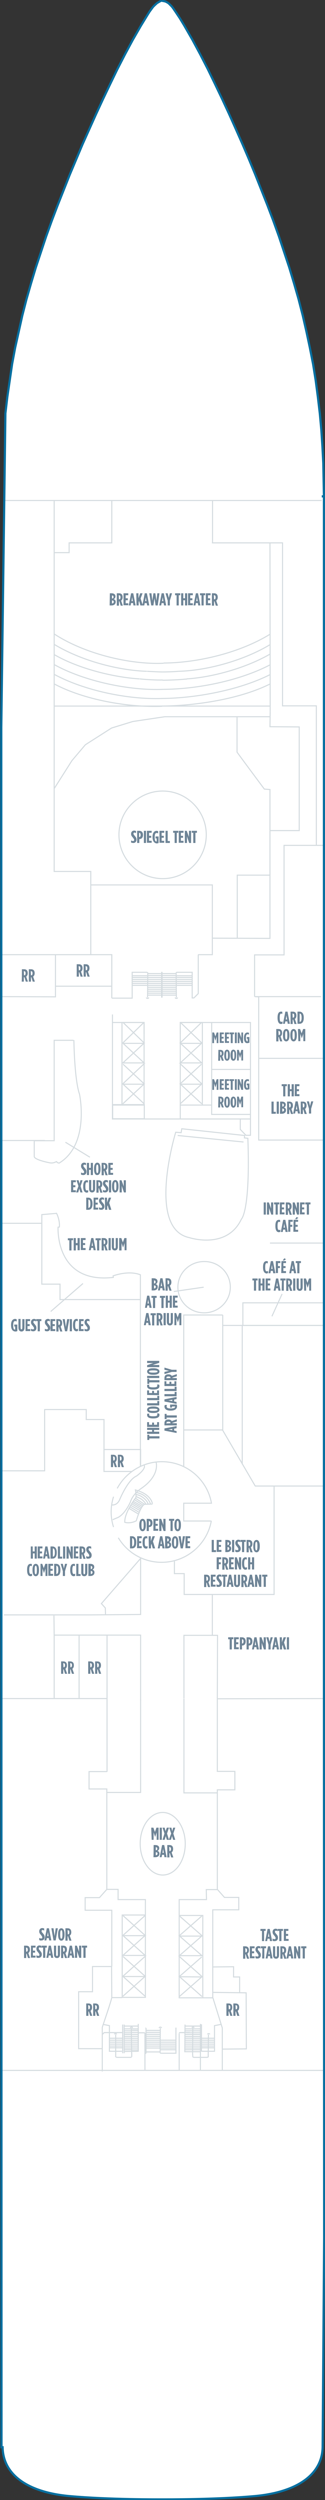 <?xml version="1.0" encoding="utf-8"?>
<!-- Generator: Adobe Illustrator 25.4.1, SVG Export Plug-In . SVG Version: 6.00 Build 0)  -->
<svg version="1.1" id="BREAKAWAY_DECK_06" xmlns="http://www.w3.org/2000/svg" xmlns:xlink="http://www.w3.org/1999/xlink" x="0px"
	 y="0px" width="150px" height="1150.4px" viewBox="0 0 150 1150.4" style="enable-background:new 0 0 150 1150.4;"
	 xml:space="preserve">
<rect x="0" y="0" width="150" height="1150.4" fill="#333333" stroke="none"/>
<style type="text/css">
	.st0{fill:#FFFFFF;}
	.st1{fill:none;stroke:#D5DCE0;stroke-width:0.5;}
	.st2{fill:#6E8496;}
	.st3{fill:none;}
	.st4{fill:none;stroke:#076FA0;stroke-miterlimit:10;}
</style>
<g id="BREAKAWAY_DECK_06_BOTTOM">
	<path class="st0" d="M74.4,0.3l-1.9,1.1l-1.1,1l-0.7,0.7l-0.6,0.8L69,5.4l-1,1.6l-3,4.9l-3.8,6.6l-3.6,6.7l-3.5,6.8l-3.3,6.8
		l-3.3,6.9l-3.2,6.9l-3.1,6.9l-3.1,6.9l-5.9,14l-5.6,14.1l-2.7,7.1l-2.6,7.2l-4.8,14.4l-2.2,7.3l-2.1,7.3l-1.9,7.4L7,160l-1.4,7.5
		l-2.2,15.1l-0.9,7.6L0.6,334.7l0.1,791.4h0.5c0.3,13.4,12.7,20.9,31.1,22.5c18,1.6,40.9,1.5,42.5,1.5c1.6,0,24.5,0.1,42.5-1.5
		c18.5-1.6,31.3-9.1,31.6-22.5l0.7-96.3l-0.1-274.4V595.6V228.4h-1l1,0l-0.3-15.3l-0.4-7.6l-0.5-7.6l-0.7-7.6l-0.9-7.6l-1-7.6
		l-1.2-7.5L143,160l-1.6-7.5l-1.7-7.4l-1.9-7.4l-2.1-7.3l-2.2-7.3l-4.8-14.4l-2.6-7.2l-2.7-7.1l-5.6-14.1l-2.9-7l-3-7l-3.1-7
		l-3.1-6.9l-3.2-6.9l-3.3-6.9l-3.3-6.8l-3.5-6.8l-3.6-6.7l-3.8-6.6l-2-3.3L81,5.4l-1.1-1.6l-0.6-0.8l-0.7-0.7l-0.7-0.7l-0.4-0.3
		l-0.9-0.5L76,0.6L74.4,0.3"/>
	<path class="st1" d="M75.1,364c-11.1,0-20.2,9-20.2,20.1c0,11.1,9,20.2,20.2,20.2c11.1,0,20.1-9,20.1-20.2
		C95.2,373.1,86.2,364,75.1,364L75.1,364L75.1,364z"/>
	<path class="st1" d="M75.5,305.1c15.8-0.1,35.2-4.7,49.2-13.3"/>
	<path class="st1" d="M64.5,312.4c2.7,0.3,7.9,0.6,10.6,0.5"/>
	<path class="st1" d="M25,296.5c12.4,7.5,29.5,12,42.8,12.4"/>
	<path class="st1" d="M82.3,308.9c13.1-0.3,30.1-4.9,42.4-12.3"/>
	<path class="st1" d="M75,313c2.7,0,7.9-0.2,10.5-0.5l0.7,0"/>
	<path class="st1" d="M75.1,309.2c1.8,0,5.4-0.1,7.2-0.3"/>
	<path class="st1" d="M67.9,308.9c1.8,0.1,5.3,0.3,7.2,0.3"/>
	<path class="st1" d="M25,291.7c13.7,9,34.6,14.2,50.5,13.5"/>
	<path class="st1" d="M75.5,317.2c15.8-0.1,35.2-4,49.2-11.3"/>
	<path class="st1" d="M25,305.8c13.7,7.6,34.6,12.1,50.5,11.4"/>
	<path class="st1" d="M74.7,321.4c15.8-0.1,35.9-3.9,50-11"/>
	<path class="st1" d="M25,310.3c13.7,7.4,34,11.7,49.9,11.1"/>
	<path class="st1" d="M74.4,324.9c15.8-0.1,36.3-3.2,50.3-10.2"/>
	<path class="st1" d="M25,314.7c13.7,7.3,34,10.9,49.8,10.3"/>
	<path class="st1" d="M86.1,312.4c11.6-0.7,27.2-4.9,38.5-11.4"/>
	<path class="st1" d="M25,301.2c11.4,6.6,27.8,10.5,39.4,11.2"/>
	<line class="st1" x1="148.5" y1="230.3" x2="2" y2="230.3"/>
	<line class="st1" x1="49.4" y1="815.3" x2="49.4" y2="781.5"/>
	<path class="st1" d="M52.4,702.7c-0.7-2.2-1.1-4.5-1.1-6.9c0-2.5,0.4-4.9,1.1-7.1"/>
	<polyline class="st1" points="57.4,508.5 51.9,508.5 51.9,470.5 66.5,470.5 66.5,475.8 	"/>
	<rect x="56.3" y="470.5" class="st1" width="10.2" height="38"/>
	<line class="st1" x1="56.7" y1="479.9" x2="66.4" y2="470.5"/>
	<line class="st1" x1="56.8" y1="470.5" x2="66.5" y2="479.9"/>
	<polygon class="st1" points="56.7,489.1 66.4,480.1 56.8,480.1 66.5,489.1 	"/>
	<line class="st1" x1="56.7" y1="498.7" x2="66.4" y2="489.6"/>
	<line class="st1" x1="56.8" y1="489.7" x2="66.5" y2="498.7"/>
	<polyline class="st1" points="66.5,507.9 56.8,498.9 66.4,498.9 56.7,507.9 	"/>
	<polyline class="st1" points="93.2,508.5 97.7,508.5 97.7,470.5 83.2,470.5 83.2,475.8 	"/>
	<rect x="83.2" y="470.5" class="st1" width="10.2" height="38"/>
	<line class="st1" x1="93.1" y1="479.9" x2="83.3" y2="470.5"/>
	<line class="st1" x1="93" y1="470.5" x2="83.2" y2="479.9"/>
	<polygon class="st1" points="93.1,489.1 83.3,480.1 93,480.1 83.2,489.1 	"/>
	<line class="st1" x1="93.1" y1="498.7" x2="83.3" y2="489.6"/>
	<line class="st1" x1="93" y1="489.7" x2="83.2" y2="498.7"/>
	<polyline class="st1" points="83.2,507.9 93,498.9 83.3,498.9 93.1,507.9 	"/>
	<line class="st1" x1="63.9" y1="696.7" x2="59.6" y2="694.1"/>
	<line class="st1" x1="64.2" y1="695.9" x2="60" y2="693.4"/>
	<line class="st1" x1="64.6" y1="695.1" x2="60.4" y2="692.7"/>
	<line class="st1" x1="64.9" y1="694.4" x2="60.8" y2="692"/>
	<line class="st1" x1="65.7" y1="693.2" x2="61.5" y2="690.8"/>
	<line class="st1" x1="66" y1="692.6" x2="62.1" y2="690.1"/>
	<line class="st1" x1="66.7" y1="692.2" x2="62.5" y2="689.4"/>
	<line class="st1" x1="65.3" y1="693.8" x2="61.2" y2="691.4"/>
	<path class="st1" d="M62.5,685.6c0,0,0.5,2.7,0.2,3.5c0,0-5.4,7-5.1,11.4c0,0,2.4,0.8,5.3-0.7c0,0,1.9-6.7,3.8-7.6l3.7-0.1
		C70.3,692.1,70.2,687.7,62.5,685.6z"/>
	<path class="st1" d="M62.8,688.6c0,0,1.9,0.9,2.4,1.2c0,0,1.8,1.3,2.1,2.4"/>
	<path class="st1" d="M62.8,687.7c0,0,1.6,0.2,2.9,1.2c0,0,1.9,1.1,2.7,3.2"/>
	<path class="st1" d="M62.6,686.7c0,0,2.4,0.4,4,1.6c0,0,1.8,1,2.9,3.8"/>
	<path class="st1" d="M67.5,447.4c0.3,0,0.7,0.1,0.7,0.3"/>
	<line class="st1" x1="68.2" y1="447.7" x2="68.2" y2="448.9"/>
	<line class="st1" x1="68.2" y1="448.9" x2="81.3" y2="448.9"/>
	<path class="st1" d="M81.3,447.7c0-0.2,0.2-0.3,0.6-0.3"/>
	<line class="st1" x1="81.3" y1="448.9" x2="81.3" y2="447.7"/>
	<line class="st1" x1="74.6" y1="459" x2="74.6" y2="447.3"/>
	<line class="st1" x1="74.8" y1="459" x2="74.8" y2="447.3"/>
	<line class="st1" x1="74.6" y1="447.3" x2="74.8" y2="447.3"/>
	<line class="st1" x1="74.6" y1="459" x2="74.8" y2="459"/>
	<line class="st1" x1="74.8" y1="457.9" x2="81.3" y2="457.9"/>
	<line class="st1" x1="74.8" y1="453.4" x2="81.3" y2="453.4"/>
	<line class="st1" x1="74.8" y1="452.5" x2="81.3" y2="452.5"/>
	<line class="st1" x1="74.8" y1="451.6" x2="81.3" y2="451.6"/>
	<line class="st1" x1="74.8" y1="450.7" x2="81.3" y2="450.7"/>
	<line class="st1" x1="74.8" y1="449.8" x2="81.3" y2="449.8"/>
	<line class="st1" x1="74.8" y1="448" x2="81.3" y2="448"/>
	<line class="st1" x1="68.2" y1="457.9" x2="74.6" y2="457.9"/>
	<line class="st1" x1="74.8" y1="457" x2="81.3" y2="457"/>
	<line class="st1" x1="68.2" y1="457" x2="74.6" y2="457"/>
	<line class="st1" x1="74.8" y1="456.1" x2="81.3" y2="456.1"/>
	<line class="st1" x1="68.2" y1="456.1" x2="74.6" y2="456.1"/>
	<line class="st1" x1="74.8" y1="455.2" x2="81.3" y2="455.2"/>
	<line class="st1" x1="68.2" y1="455.2" x2="74.6" y2="455.2"/>
	<line class="st1" x1="74.8" y1="454.3" x2="81.3" y2="454.3"/>
	<line class="st1" x1="68.2" y1="454.3" x2="74.6" y2="454.3"/>
	<line class="st1" x1="68.2" y1="453.4" x2="74.6" y2="453.4"/>
	<line class="st1" x1="68.2" y1="452.5" x2="74.6" y2="452.5"/>
	<line class="st1" x1="68.2" y1="451.6" x2="74.6" y2="451.6"/>
	<line class="st1" x1="68.2" y1="450.7" x2="74.6" y2="450.7"/>
	<line class="st1" x1="68.2" y1="449.8" x2="74.6" y2="449.8"/>
	<line class="st1" x1="61" y1="449" x2="68.2" y2="449"/>
	<line class="st1" x1="61" y1="453.4" x2="68.2" y2="453.4"/>
	<line class="st1" x1="61" y1="452.5" x2="68.2" y2="452.5"/>
	<line class="st1" x1="61" y1="451.6" x2="68.2" y2="451.6"/>
	<line class="st1" x1="61" y1="450.7" x2="68.2" y2="450.7"/>
	<line class="st1" x1="61" y1="449.8" x2="68.2" y2="449.8"/>
	<line class="st1" x1="81.3" y1="449" x2="88.7" y2="449"/>
	<line class="st1" x1="81.3" y1="453.4" x2="88.7" y2="453.4"/>
	<line class="st1" x1="81.3" y1="452.5" x2="88.7" y2="452.5"/>
	<line class="st1" x1="81.3" y1="451.6" x2="88.7" y2="451.6"/>
	<line class="st1" x1="81.3" y1="450.7" x2="88.7" y2="450.7"/>
	<line class="st1" x1="81.3" y1="449.8" x2="88.7" y2="449.8"/>
	<line class="st1" x1="68.2" y1="448" x2="74.6" y2="448"/>
	<path class="st1" d="M81.9,459.1c0,0.2-0.2,0.3-0.5,0.3c-0.3,0-0.5-0.1-0.5-0.3l0,0"/>
	<line class="st1" x1="80.9" y1="459.1" x2="80.9" y2="459"/>
	<line class="st1" x1="81.9" y1="459.1" x2="81.9" y2="459"/>
	<path class="st1" d="M68.6,459.1c0,0.2-0.2,0.3-0.5,0.3c-0.3,0-0.5-0.1-0.5-0.3l0,0"/>
	<line class="st1" x1="67.5" y1="459.1" x2="67.5" y2="459"/>
	<line class="st1" x1="68.6" y1="459.1" x2="68.6" y2="459"/>
	<line class="st1" x1="81.4" y1="459" x2="81.3" y2="449"/>
	<line class="st1" x1="68.1" y1="459" x2="68.2" y2="448.9"/>
	<polyline class="st1" points="0.6,458.6 25.6,458.7 25.6,453.8 51.7,453.8 	"/>
	<path class="st1" d="M33.9,478.7H25v46.2h-9.2v7.3c0.2,1.6,7.3,2.9,7.3,2.9c2.1,0.3,3-0.9,3.1-0.5c0.1,0.5,1.1,0.6,1.1,0.6
		c14.3-8.7,9.4-31.7,9.4-31.7c-2.4-6.9-2.6-24.9-2.6-24.9"/>
	<line class="st1" x1="124.6" y1="572" x2="149.4" y2="572"/>
	<line class="st1" x1="119.4" y1="487" x2="149.4" y2="487"/>
	<path class="st1" d="M25.3,558.4l0.8-0.1c0,0,1.6,3,1.3,6.3l-0.6,0.1c0,0-1.5,26.2,25.5,23.1l-0.1-0.7c0,0,7-2.7,12.6-0.5l0,0
		l0,88.1"/>
	<line class="st1" x1="149.4" y1="609.9" x2="102.8" y2="609.9"/>
	<polyline class="st1" points="1.8,743.1 25.2,743.1 41,743.1 41.8,743.1 64.9,742.9 64.9,716.8 	"/>
	<polyline class="st1" points="24.9,743.4 25,752.4 25,781.5 	"/>
	<path class="st1" d="M54.1,684.9c3.9-7.3,11.7-12.3,20.6-12.3c11.5,0,21,8.3,22.9,19.1l-0.1,0H84.8v8.2h12.5l0.2,0.1
		c-2,10.7-11.5,18.9-22.9,18.9c-8.5,0-15.9-4.5-20-11.3"/>
	<polyline class="st1" points="49.4,781.8 49.4,752.4 64.9,752.4 64.9,782.7 	"/>
	<line class="st1" x1="25" y1="752.4" x2="49.4" y2="752.4"/>
	<line class="st1" x1="36.5" y1="752.4" x2="36.5" y2="781.7"/>
	<line class="st1" x1="51.6" y1="459.3" x2="59.7" y2="459.3"/>
	<polyline class="st1" points="67.5,447.4 61,447.4 61,459.3 59.7,459.3 	"/>
	<line class="st1" x1="49.4" y1="781.6" x2="0.6" y2="781.6"/>
	<polyline class="st1" points="49.4,815.2 41.1,815.2 41.1,823.2 49.3,823.2 49.3,824.8 64.9,824.8 64.9,781.8 	"/>
	<line class="st1" x1="100.2" y1="781.7" x2="149.4" y2="781.6"/>
	<polyline class="st1" points="100.3,781.1 100.3,815.1 108.4,815.1 108.4,823.6 100.3,823.6 100.3,825 84.9,825 84.9,781.6 
		84.9,781.6 	"/>
	<rect x="56.4" y="881.2" class="st1" width="10.7" height="37.9"/>
	<line class="st1" x1="56.7" y1="890.6" x2="66.9" y2="881.5"/>
	<line class="st1" x1="56.8" y1="881.5" x2="67" y2="890.6"/>
	<polygon class="st1" points="56.7,899.8 66.9,890.7 56.8,890.7 67,899.8 	"/>
	<line class="st1" x1="56.7" y1="909.4" x2="66.9" y2="900.3"/>
	<line class="st1" x1="56.8" y1="900.3" x2="67" y2="909.4"/>
	<polyline class="st1" points="67,918.6 56.8,909.5 66.9,909.5 56.7,918.6 	"/>
	<rect x="82.7" y="881.4" class="st1" width="10.9" height="37.9"/>
	<line class="st1" x1="93.2" y1="890.7" x2="82.9" y2="881.7"/>
	<line class="st1" x1="93.1" y1="881.7" x2="82.8" y2="890.7"/>
	<polygon class="st1" points="93.2,899.9 82.9,890.9 93.1,890.9 82.8,899.9 	"/>
	<line class="st1" x1="93.2" y1="909.5" x2="82.9" y2="900.4"/>
	<line class="st1" x1="93.1" y1="900.5" x2="82.8" y2="909.5"/>
	<polyline class="st1" points="82.8,918.7 93.1,909.7 82.9,909.6 93.2,918.7 	"/>
	<polyline class="st1" points="47.1,942.7 36.3,942.7 36.3,916.5 42.7,916.5 42.7,904.9 51.5,904.9 51.6,919.2 51.2,920.7 
		50.1,924.2 47.2,932.9 47.2,953.2 	"/>
	<polyline class="st1" points="102.5,942.9 113.7,942.8 113.6,917 98.2,916.8 98.2,919.1 102.6,933.2 102.6,952.7 	"/>
	<polyline class="st1" points="110.6,916.9 110.6,909.7 107.8,909.7 107.8,905 98.2,905.1 98.2,916.9 	"/>
	<line class="st1" x1="60.8" y1="943.3" x2="63.9" y2="943.3"/>
	<path class="st1" d="M73.9,944.5c0,0.2,0.2,0.3,0.6,0.3"/>
	<line class="st1" x1="73.9" y1="943.3" x2="73.9" y2="944.5"/>
	<line class="st1" x1="67.4" y1="933.2" x2="67.4" y2="944.9"/>
	<line class="st1" x1="67.1" y1="944.9" x2="67.4" y2="944.9"/>
	<line class="st1" x1="67.1" y1="933.2" x2="67.4" y2="933.2"/>
	<line class="st1" x1="67.4" y1="934.3" x2="73.9" y2="934.3"/>
	<line class="st1" x1="67.4" y1="938.8" x2="73.9" y2="938.8"/>
	<line class="st1" x1="67.4" y1="939.7" x2="73.9" y2="939.7"/>
	<line class="st1" x1="67.4" y1="940.6" x2="73.9" y2="940.6"/>
	<line class="st1" x1="67.4" y1="941.5" x2="73.9" y2="941.5"/>
	<line class="st1" x1="67.4" y1="942.4" x2="73.9" y2="942.4"/>
	<line class="st1" x1="67.4" y1="944.2" x2="73.9" y2="944.2"/>
	<line class="st1" x1="60.8" y1="934.3" x2="63.7" y2="934.3"/>
	<line class="st1" x1="67.4" y1="935.2" x2="73.9" y2="935.2"/>
	<line class="st1" x1="60.8" y1="935.2" x2="63.7" y2="935.2"/>
	<line class="st1" x1="67.4" y1="936.1" x2="73.9" y2="936.1"/>
	<line class="st1" x1="60.8" y1="936.1" x2="63.7" y2="936.1"/>
	<line class="st1" x1="67.4" y1="937" x2="73.9" y2="937"/>
	<line class="st1" x1="60.8" y1="937" x2="63.7" y2="937"/>
	<line class="st1" x1="67.4" y1="937.9" x2="73.9" y2="937.9"/>
	<line class="st1" x1="60.8" y1="937.9" x2="63.7" y2="937.9"/>
	<line class="st1" x1="60.8" y1="938.8" x2="63.7" y2="938.8"/>
	<line class="st1" x1="60.8" y1="939.7" x2="63.7" y2="939.7"/>
	<line class="st1" x1="60.8" y1="940.6" x2="63.7" y2="940.6"/>
	<line class="st1" x1="60.8" y1="941.5" x2="63.7" y2="941.5"/>
	<line class="st1" x1="60.8" y1="942.4" x2="63.7" y2="942.4"/>
	<line class="st1" x1="57.3" y1="943.2" x2="60.8" y2="943.2"/>
	<line class="st1" x1="57.3" y1="938.8" x2="60.8" y2="938.8"/>
	<line class="st1" x1="57.3" y1="939.7" x2="60.8" y2="939.7"/>
	<line class="st1" x1="57.3" y1="940.6" x2="60.8" y2="940.6"/>
	<line class="st1" x1="57.3" y1="941.5" x2="60.8" y2="941.5"/>
	<line class="st1" x1="57.3" y1="942.4" x2="60.8" y2="942.4"/>
	<line class="st1" x1="57.3" y1="937.9" x2="60.8" y2="937.9"/>
	<line class="st1" x1="57.3" y1="933.6" x2="60.8" y2="933.6"/>
	<line class="st1" x1="57.3" y1="932.3" x2="63.7" y2="932.3"/>
	<line class="st1" x1="60.5" y1="933.6" x2="64" y2="933.6"/>
	<line class="st1" x1="57.3" y1="934.5" x2="60.8" y2="934.5"/>
	<line class="st1" x1="57.3" y1="935.4" x2="60.8" y2="935.4"/>
	<line class="st1" x1="57.3" y1="936.2" x2="60.8" y2="936.2"/>
	<line class="st1" x1="57.3" y1="937.1" x2="60.8" y2="937.1"/>
	<line class="st1" x1="73.9" y1="943.2" x2="81.2" y2="943.2"/>
	<line class="st1" x1="73.9" y1="938.8" x2="81.2" y2="938.8"/>
	<line class="st1" x1="73.9" y1="939.7" x2="81.2" y2="939.7"/>
	<line class="st1" x1="73.9" y1="940.6" x2="81.2" y2="940.6"/>
	<line class="st1" x1="73.9" y1="941.5" x2="81.2" y2="941.5"/>
	<line class="st1" x1="73.9" y1="942.4" x2="81.2" y2="942.4"/>
	<polyline class="st1" points="57.3,944 64,943.9 63.8,943.9 63.8,931.3 	"/>
	<path class="st1" d="M74.5,933.1c0-0.2-0.2-0.3-0.5-0.3c-0.3,0-0.5,0.1-0.5,0.3l0,0"/>
	<line class="st1" x1="73.4" y1="933.1" x2="73.4" y2="933.2"/>
	<line class="st1" x1="74.5" y1="933.1" x2="74.5" y2="933.2"/>
	<path class="st1" d="M61.2,933.1c0-0.2-0.2-0.3-0.5-0.3c-0.3,0-0.5,0.1-0.5,0.3l0,0"/>
	<line class="st1" x1="60.1" y1="933.1" x2="60.1" y2="933.2"/>
	<line class="st1" x1="61.2" y1="933.1" x2="61.2" y2="933.2"/>
	<line class="st1" x1="74" y1="933.2" x2="73.9" y2="943.2"/>
	<line class="st1" x1="60.6" y1="933.2" x2="60.8" y2="946.4"/>
	<polyline class="st1" points="81.2,933 81.2,944.8 74.5,944.8 	"/>
	<line class="st1" x1="57.3" y1="931.6" x2="57.3" y2="944.8"/>
	<line class="st1" x1="56.6" y1="931.6" x2="56.6" y2="944.8"/>
	<path class="st1" d="M83.1,935.3c-0.2,0-0.4,0.2-0.4,0.4"/>
	<line class="st1" x1="87.6" y1="935.3" x2="83.1" y2="935.3"/>
	<line class="st1" x1="82.7" y1="935.8" x2="82.7" y2="952.5"/>
	<polyline class="st1" points="56.6,935.3 48.1,935.3 47.3,936.1 	"/>
	<line class="st1" x1="85.5" y1="943.2" x2="92.3" y2="943.2"/>
	<line class="st1" x1="85.5" y1="938.8" x2="92.3" y2="938.8"/>
	<line class="st1" x1="85.5" y1="939.7" x2="92.3" y2="939.7"/>
	<line class="st1" x1="85.5" y1="940.6" x2="92.3" y2="940.6"/>
	<line class="st1" x1="85.5" y1="941.5" x2="92.3" y2="941.5"/>
	<line class="st1" x1="85.5" y1="942.4" x2="92.3" y2="942.4"/>
	<line class="st1" x1="85.5" y1="937.9" x2="92.3" y2="937.9"/>
	<line class="st1" x1="85.5" y1="933.6" x2="89.3" y2="933.6"/>
	<line class="st1" x1="85.5" y1="932.3" x2="92.4" y2="932.3"/>
	<line class="st1" x1="89.2" y1="933.6" x2="92.7" y2="933.6"/>
	<line class="st1" x1="85.5" y1="934.5" x2="92.3" y2="934.5"/>
	<line class="st1" x1="86" y1="935.4" x2="92.3" y2="935.4"/>
	<line class="st1" x1="85.5" y1="936.2" x2="92.3" y2="936.2"/>
	<line class="st1" x1="85.5" y1="937.1" x2="92.3" y2="937.1"/>
	<path class="st1" d="M89.6,933.1c0-0.2-0.2-0.3-0.5-0.3c-0.3,0-0.5,0.1-0.5,0.3l0,0"/>
	<line class="st1" x1="88.9" y1="945.3" x2="88.9" y2="944"/>
	<line class="st1" x1="89" y1="933.1" x2="88.9" y2="944.1"/>
	<path class="st1" d="M96.8,936.1c0-0.2-0.2-0.3-0.5-0.3c-0.3,0-0.5,0.1-0.5,0.3l0,0"/>
	<polyline class="st1" points="85.4,931.6 85.3,944.1 92.7,944.1 	"/>
	<line class="st1" x1="93" y1="931.5" x2="93" y2="944.1"/>
	<path class="st1" d="M66.9,935.8c0-0.2-0.1-0.4-0.2-0.4"/>
	<line class="st1" x1="66.9" y1="952.7" x2="66.9" y2="935.8"/>
	<line class="st1" x1="66.7" y1="935.4" x2="64" y2="935.4"/>
	<line class="st1" x1="92.7" y1="942.3" x2="99" y2="942.3"/>
	<line class="st1" x1="92.7" y1="937.9" x2="99" y2="937.9"/>
	<line class="st1" x1="92.7" y1="938.8" x2="99" y2="938.8"/>
	<line class="st1" x1="92.7" y1="939.7" x2="99" y2="939.7"/>
	<line class="st1" x1="92.7" y1="940.6" x2="99" y2="940.6"/>
	<line class="st1" x1="92.7" y1="941.5" x2="99" y2="941.5"/>
	<polyline class="st1" points="102.1,931.5 99,932.1 99,943.9 93.2,943.9 	"/>
	<line class="st1" x1="92.5" y1="931.3" x2="92.5" y2="952.7"/>
	<line class="st1" x1="96.1" y1="946.6" x2="96.1" y2="945.5"/>
	<line class="st1" x1="96.2" y1="936.2" x2="96.1" y2="945.6"/>
	<path class="st1" d="M89.7,946.7c-0.3,0-0.7-0.1-0.7-0.3"/>
	<line class="st1" x1="89" y1="946.4" x2="88.9" y2="945.2"/>
	<path class="st1" d="M95.4,946.7c0.3,0,0.7-0.1,0.7-0.3"/>
	<line class="st1" x1="96.1" y1="946.4" x2="96.1" y2="945.2"/>
	<line class="st1" x1="89.6" y1="946.7" x2="95.5" y2="946.7"/>
	<path class="st1" d="M52.8,936.1c0-0.2,0.2-0.3,0.5-0.3c0.3,0,0.5,0.1,0.5,0.3l0,0"/>
	<line class="st1" x1="56.9" y1="942.3" x2="50.5" y2="942.3"/>
	<line class="st1" x1="56.9" y1="937.9" x2="50.5" y2="937.9"/>
	<line class="st1" x1="56.9" y1="938.8" x2="50.5" y2="938.8"/>
	<line class="st1" x1="56.9" y1="939.7" x2="50.5" y2="939.7"/>
	<line class="st1" x1="56.9" y1="940.6" x2="50.5" y2="940.6"/>
	<line class="st1" x1="56.9" y1="941.5" x2="50.5" y2="941.5"/>
	<polyline class="st1" points="47.4,931.5 50.5,932.1 50.5,943.9 56.3,943.9 	"/>
	<line class="st1" x1="53.4" y1="946.6" x2="53.4" y2="945.5"/>
	<line class="st1" x1="53.4" y1="936.2" x2="53.4" y2="945.6"/>
	<path class="st1" d="M60,946.7c0.3,0,0.7-0.1,0.7-0.3"/>
	<line class="st1" x1="60.8" y1="946.4" x2="60.8" y2="944.7"/>
	<path class="st1" d="M54.2,946.7c-0.3,0-0.7-0.1-0.7-0.3"/>
	<line class="st1" x1="53.4" y1="946.4" x2="53.4" y2="945.2"/>
	<line class="st1" x1="60.1" y1="946.7" x2="54.1" y2="946.7"/>
	<polyline class="st1" points="0.6,952.7 142,952.7 149.4,952.7 	"/>
	<line class="st1" x1="98.1" y1="230.4" x2="98.1" y2="249.8"/>
	<polyline class="st1" points="124.7,327.5 124.6,249.8 113.2,249.8 109.2,249.8 97.8,249.8 	"/>
	<polyline class="st1" points="25,230.3 25,324.9 124.7,324.9 	"/>
	<polyline class="st1" points="51.6,230.2 51.6,249.8 31.9,249.8 31.9,254.3 25,254.3 	"/>
	<polyline class="st1" points="124.7,327.5 124.6,334.4 138.1,334.5 138.1,382.2 124.6,382.2 	"/>
	<line class="st1" x1="82" y1="522.5" x2="112.4" y2="525.5"/>
	<polyline class="st1" points="126.5,683.8 126.5,733.7 98,733.7 98,735.2 98,739.7 98,752.5 84.9,752.5 84.9,781.5 	"/>
	<path class="st1" d="M51.7,692.5c0,0,2.4,0.4,3.6-2.6c0,0,3.7-9,7.7-10.7c0,0,4.3-3,3.6-4.9"/>
	<path class="st1" d="M72,672.7c0,0,2.2,6.2-7.1,12.4c0,0-3.6,2.4-4.7,6c0,0-2.2,5.2-5.6,7.1l-2.6,1.1"/>
	<line class="st1" x1="51.9" y1="466.8" x2="51.9" y2="470.5"/>
	<line class="st1" x1="25.6" y1="439.4" x2="25.6" y2="453.8"/>
	<polyline class="st1" points="131.4,389 131.1,389 131.1,439.4 117.5,439.4 117.5,439.2 117.5,458.6 	"/>
	<line class="st1" x1="149.4" y1="389" x2="131.1" y2="389"/>
	<polyline class="st1" points="97.9,752.5 100.4,752.5 100.3,781.4 	"/>
	<polyline class="st1" points="115.6,512.8 115.6,470.5 115.5,470.5 97.9,470.5 	"/>
	<path class="st1" d="M85.5,848.4c0,8-4.6,14.4-10.4,14.4c-5.7,0-10.4-6.5-10.4-14.4c0-8,4.6-14.4,10.4-14.4
		C80.8,834,85.5,840.5,85.5,848.4z"/>
	<line class="st1" x1="102.7" y1="658" x2="84.8" y2="658"/>
	<polyline class="st1" points="84.8,675 84.8,605.1 102.8,605.1 	"/>
	<path class="st1" d="M106.3,592.3c0,6.5-5.4,11.8-12.1,11.8c-6.7,0-12.1-5.3-12.1-11.8s5.4-11.8,12.1-11.8
		C100.9,580.4,106.3,585.7,106.3,592.3z"/>
	<polyline class="st1" points="124.6,249.8 130.4,249.8 130.4,324.8 146,324.8 146,389.2 	"/>
	<polyline class="st1" points="0.6,439.3 51.6,439.3 51.6,439.4 51.6,459.3 	"/>
	<polyline class="st1" points="41.9,407.2 98,407.2 98,439.3 91.6,439.3 91.5,439.5 91.5,457.2 89.5,459.2 88.7,459.2 88.7,447.4 
		81.9,447.4 	"/>
	<polyline class="st1" points="109.5,431.7 109.5,402.7 124.6,402.7 124.6,363.3 122,363.1 115.6,354.5 111.3,348.7 109.4,346.1 
		109.4,329.8 84.3,329.8 81.1,329.8 76.1,329.8 61.3,332 51.5,335 39.4,342.7 33.2,350 25,362.9 25,363.2 25,401 41.9,401 
		41.9,439.5 	"/>
	<polyline class="st1" points="124.6,402.7 124.6,431.8 98.1,431.7 	"/>
	<path class="st1" d="M81.1,521c0,0-13.6,44.4,6.3,48.5c0,0,17.3,5.7,24-8.5c0,0,4.2-3.5,3-37.2l-1.6-0.2l0.1-1.1l-29-3.1l-0.3,1.8
		L81.1,521z"/>
	<line class="st1" x1="49.3" y1="824.8" x2="49.3" y2="869.4"/>
	<line class="st1" x1="100.3" y1="825" x2="100.3" y2="869.5"/>
	<polyline class="st1" points="67.1,881.2 67.1,874.1 67,874.1 54.5,874.1 54.5,869.4 49.3,869.4 45.9,873.2 39.3,873.2 39.3,879 
		51.6,879 51.6,904.9 	"/>
	<polyline class="st1" points="82.7,881.2 82.7,874.1 82.8,874.1 95.3,874.1 95.2,869.5 100.4,869.5 103.6,873.1 110.2,873.1 
		110.2,878.8 98.2,878.8 98.2,905.1 	"/>
	<line class="st1" x1="51.6" y1="919.2" x2="56.4" y2="919.2"/>
	<line class="st1" x1="93.6" y1="919.3" x2="98.2" y2="919.3"/>
	<polyline class="st1" points="65,717 46.8,737.9 48.6,739.9 48.7,742.8 	"/>
	<polyline class="st1" points="149.4,683.8 117.8,683.8 102.7,658 102.8,658 102.8,605.1 	"/>
	<polyline class="st1" points="80.5,718.4 80.5,724.1 85,724.1 85,733.7 85,733.7 98,733.7 	"/>
	<line class="st1" x1="97.9" y1="492.1" x2="115.6" y2="492.1"/>
	<line class="st1" x1="25" y1="325.1" x2="25" y2="362.9"/>
	<line class="st1" x1="109.4" y1="329.8" x2="124.6" y2="329.8"/>
	<polyline class="st1" points="148.2,458.6 117.5,458.6 119.4,458.7 119.4,470.5 119.4,512.8 119.4,524.6 119.4,524.6 149.4,524.6 	
		"/>
	<line class="st1" x1="83.2" y1="508.5" x2="83.2" y2="514.7"/>
	<polyline class="st1" points="97.7,508.5 97.7,512.8 115.6,512.8 115.6,522.4 113.5,522.4 110.9,519.7 110.9,514.9 51.9,514.9 
		51.9,508.5 	"/>
	<line class="st1" x1="110.9" y1="514.9" x2="115.5" y2="514.9"/>
	<rect x="52" y="508.3" class="st1" width="14.6" height="6.5"/>
	<line class="st1" x1="20.7" y1="524.8" x2="0.6" y2="524.8"/>
	<polyline class="st1" points="19.3,562.9 19.3,590.9 27.7,590.9 27.7,598 64.8,598 	"/>
	<polyline class="st1" points="0.6,562.9 19.3,562.9 19.3,558.9 25.3,558.4 	"/>
	<line class="st1" x1="111.8" y1="609.9" x2="111.8" y2="673.8"/>
	<polyline class="st1" points="20.4,648.6 39.8,648.6 39.8,653.2 48,653.2 48,658 	"/>
	<polyline class="st1" points="64.9,674.7 64.9,667 48,667 48,666.8 48,658 	"/>
	<polyline class="st1" points="60.9,677.1 48,677.1 48,667 	"/>
	<rect x="112.1" y="599.5" class="st1" width="37.2" height="10.4"/>
	<line class="st1" x1="130.2" y1="595.4" x2="125.5" y2="605.7"/>
	<line class="st1" x1="38.3" y1="590.6" x2="23.4" y2="603.5"/>
	<polyline class="st1" points="20.6,648.6 20.6,676.8 0.6,676.8 	"/>
	<line class="st1" x1="94" y1="592.3" x2="80.2" y2="594.3"/>
	<line class="st1" x1="30.2" y1="525.6" x2="41.5" y2="532.5"/>
	<path class="st2" d="M28.2,764.5h1c1,0,1.7,0.5,1.7,1.8v0.1c0,0.7-0.3,1.2-0.7,1.5l0.8,2.3h-1l-0.6-2h-0.2v2h-1
		C28.2,770.1,28.2,764.5,28.2,764.5z M29.3,767.2c0.4,0,0.7-0.2,0.7-0.9v-0.1c0-0.7-0.3-0.9-0.8-0.9h0L29.3,767.2L29.3,767.2z
		 M31.4,764.5h1c1,0,1.7,0.5,1.7,1.8v0.1c0,0.7-0.3,1.2-0.7,1.5l0.8,2.3h-1l-0.6-2h-0.2v2h-1V764.5z M32.5,767.2
		c0.4,0,0.7-0.2,0.7-0.9v-0.1c0-0.7-0.3-0.9-0.8-0.9h0L32.5,767.2L32.5,767.2z"/>
	<path class="st2" d="M40.7,764.5h1c1,0,1.7,0.5,1.7,1.8v0.1c0,0.7-0.3,1.2-0.7,1.5l0.8,2.3h-1l-0.6-2h-0.2v2h-1L40.7,764.5
		L40.7,764.5z M41.7,767.2c0.4,0,0.7-0.2,0.7-0.9v-0.1c0-0.7-0.3-0.9-0.8-0.9h0L41.7,767.2L41.7,767.2z M43.9,764.5h1
		c1,0,1.7,0.5,1.7,1.8v0.1c0,0.7-0.3,1.2-0.7,1.5l0.8,2.3h-1l-0.6-2h-0.2v2h-1V764.5z M44.9,767.2c0.4,0,0.7-0.2,0.7-0.9v-0.1
		c0-0.7-0.3-0.9-0.8-0.9h0L44.9,767.2L44.9,767.2z"/>
	<path class="st2" d="M70.1,588.2h0.8c0.9,0,1.8,0.4,1.8,1.4v0c0,0.7-0.4,1.1-0.8,1.3c0.5,0.2,0.9,0.5,0.9,1.2v0.1
		c0,1-0.8,1.6-1.9,1.6h-0.9V588.2z M71.1,590.6c0.4,0,0.7-0.2,0.7-0.7v0c0-0.5-0.3-0.7-0.7-0.7h0L71.1,590.6L71.1,590.6z
		 M71.1,592.9c0.4,0,0.8-0.3,0.8-0.7v0c0-0.5-0.3-0.7-0.8-0.7h0L71.1,592.9L71.1,592.9L71.1,592.9z M74,588.2h1l1.1,5.6h-1l-0.2-1.1
		h-0.9l-0.2,1.1h-0.9L74,588.2z M74.8,591.8l-0.3-1.8l-0.3,1.8H74.8z M76.4,588.2h1c1,0,1.7,0.5,1.7,1.8v0.1c0,0.7-0.3,1.2-0.7,1.5
		l0.8,2.3h-1l-0.6-2h-0.2v2h-1C76.4,593.8,76.4,588.2,76.4,588.2z M77.4,591c0.4,0,0.7-0.2,0.7-0.9V590c0-0.7-0.3-0.9-0.8-0.9h0
		L77.4,591L77.4,591z M67.9,596.2h1l1.1,5.6h-1l-0.2-1.1H68l-0.2,1.1h-0.9L67.9,596.2z M68.7,599.8l-0.3-1.8l-0.3,1.8H68.7z
		 M70.6,597.2h-0.7v-0.9h2.4v0.9h-0.7v4.7h-1L70.6,597.2L70.6,597.2z M74.5,597.2h-0.7v-0.9h2.4v0.9h-0.7v4.7h-1L74.5,597.2
		L74.5,597.2z M76.5,596.2h1v2.3h0.8v-2.3h1v5.6h-1v-2.4h-0.8v2.4h-1V596.2z M79.9,596.2h2.1v0.9h-1.2v1.4h1v0.9h-1v1.4h1.2v0.9
		h-2.2V596.2z M67.5,604.2h1l1.1,5.6h-1l-0.2-1.1h-0.9l-0.2,1.1h-0.9L67.5,604.2z M68.3,607.8L68,606l-0.3,1.8H68.3z M70.2,605.2
		h-0.7v-0.9h2.4v0.9h-0.7v4.7h-1L70.2,605.2L70.2,605.2z M72.3,604.2h1c1,0,1.7,0.5,1.7,1.8v0.1c0,0.7-0.3,1.2-0.7,1.5l0.8,2.3h-1
		l-0.6-2h-0.2v2h-1L72.3,604.2L72.3,604.2z M73.3,607c0.4,0,0.7-0.2,0.7-0.9V606c0-0.7-0.3-0.9-0.8-0.9h0L73.3,607L73.3,607z
		 M75.5,604.2h1v5.6h-1V604.2z M77,608.2v-4h1v4.1c0,0.5,0.2,0.7,0.4,0.7s0.4-0.2,0.4-0.7v-4.1h1v4c0,1.2-0.6,1.7-1.4,1.7
		S77,609.4,77,608.2z M80.3,604.2h1l0.7,2l0.7-2h1v5.6h-0.9v-3.4l-0.7,2.1h0l-0.7-2.1v3.4h-0.9V604.2z"/>
	<path class="st2" d="M60.5,387.7v-1c0.3,0.2,0.6,0.3,0.9,0.3c0.3,0,0.5-0.1,0.5-0.5v0c0-0.3-0.1-0.4-0.5-1
		c-0.7-0.8-0.9-1.1-0.9-1.8v0c0-0.9,0.6-1.5,1.4-1.5c0.4,0,0.6,0.1,0.9,0.2v1c-0.3-0.2-0.5-0.3-0.7-0.3c-0.3,0-0.5,0.2-0.5,0.5v0
		c0,0.3,0.1,0.4,0.5,0.9c0.8,0.9,0.9,1.2,0.9,1.9v0c0,0.9-0.6,1.5-1.4,1.5C61.1,387.9,60.8,387.8,60.5,387.7z M63.3,382.3h0.9
		c1.1,0,1.8,0.6,1.8,1.9v0c0,1.3-0.7,1.9-1.7,1.9h0v1.8h-1C63.3,387.9,63.3,382.3,63.3,382.3z M64.2,385.2c0.4,0,0.7-0.3,0.7-1v0
		c0-0.7-0.3-1-0.7-1h0L64.2,385.2L64.2,385.2L64.2,385.2z M66.4,382.3h1v5.6h-1V382.3z M67.9,382.3h2.1v0.9h-1.2v1.4h1v0.9h-1v1.4
		h1.2v0.9h-2.2V382.3z M70.4,385.2V385c0-1.8,0.8-2.7,1.9-2.7c0.3,0,0.5,0.1,0.7,0.2v1c-0.2-0.1-0.5-0.2-0.7-0.2
		c-0.6,0-0.9,0.6-0.9,1.8v0.3c0,1.5,0.4,1.8,0.8,1.8c0,0,0,0,0.1,0v-1.4h-0.5v-0.9h1.4v3c-0.4,0.2-0.6,0.2-1,0.2
		C71.2,387.9,70.4,387.1,70.4,385.2z M73.7,382.3h2.1v0.9h-1.2v1.4h1v0.9h-1v1.4h1.2v0.9h-2.2V382.3z M76.4,382.3h1v4.7h1v0.9h-2
		V382.3z M80.6,383.2h-0.7v-0.9h2.4v0.9h-0.7v4.7h-1L80.6,383.2L80.6,383.2z M82.6,382.3h2.1v0.9h-1.2v1.4h1v0.9h-1v1.4h1.2v0.9
		h-2.2V382.3z M85.3,382.3h0.9l1,2.8v-2.8h1v5.6h-0.9l-1-3v3h-1L85.3,382.3L85.3,382.3z M89.2,383.2h-0.7v-0.9h2.4v0.9h-0.7v4.7h-1
		L89.2,383.2L89.2,383.2z"/>
	<path class="st2" d="M121.7,553.3l1,0l0,5.6l-1,0L121.7,553.3z M123.2,553.3l0.9,0l1,2.8l0-2.8l1,0l0,5.6l-0.9,0l-1-3l0,3l-1,0
		L123.2,553.3z M127.2,554.2l-0.7,0l0-0.9l2.4,0l0,0.9l-0.7,0l0,4.7l-1,0L127.2,554.2z M129.2,553.3l2.1,0l0,0.9l-1.2,0l0,1.4l1,0
		l0,0.9l-1,0l0,1.4l1.2,0l0,0.9l-2.2,0L129.2,553.3z M131.9,553.3l1,0c1,0,1.7,0.5,1.7,1.8v0.1c0,0.7-0.3,1.2-0.7,1.5l0.8,2.3l-1,0
		l-0.6-2h-0.2l0,2l-1,0L131.9,553.3z M132.9,556.1c0.4,0,0.7-0.2,0.7-0.9v-0.1c0-0.7-0.3-0.9-0.8-0.9h0L132.9,556.1L132.9,556.1z
		 M135.1,553.3l0.9,0l1,2.8l0-2.8l1,0l0,5.6l-0.9,0l-1-3l0,3l-1,0L135.1,553.3z M138.5,553.3l2.1,0l0,0.9l-1.2,0l0,1.4l1,0l0,0.9
		l-1,0l0,1.4l1.2,0l0,0.9l-2.2,0L138.5,553.3z M141.6,554.2l-0.7,0l0-0.9l2.4,0l0,0.9l-0.7,0l0,4.7l-1,0L141.6,554.2z M127.1,564.2
		l0-0.2c0-2,0.7-2.7,1.6-2.7c0.3,0,0.4,0,0.6,0.1l0,1c-0.2-0.1-0.4-0.2-0.5-0.2c-0.4,0-0.7,0.4-0.7,1.8l0,0.2c0,1.5,0.3,1.8,0.8,1.8
		c0.2,0,0.3-0.1,0.5-0.2l0,1c-0.2,0.1-0.4,0.2-0.7,0.2C127.8,567,127.1,566.2,127.1,564.2z M130.7,561.3l1,0l1.1,5.6l-1,0l-0.2-1.1
		l-0.9,0l-0.2,1.1l-0.9,0L130.7,561.3z M131.5,564.9l-0.3-1.8l-0.3,1.8L131.5,564.9z M133.1,561.3l2,0l0,0.9l-1.1,0l0,1.4l0.9,0
		l0,0.9l-0.9,0l0,2.3l-1,0L133.1,561.3z M135.5,561.3l2.1,0l0,0.9l-1.2,0l0,1.4l1,0l0,0.9l-1,0l0,1.4l1.2,0l0,0.9l-2.2,0
		L135.5,561.3z M136.9,560l0.8,0.4l-0.8,0.6l-0.7,0L136.9,560z"/>
	<path class="st2" d="M97.7,708.6h1v4.7h1v0.9h-2V708.6z M100.1,708.6h2.1v0.9H101v1.4h1v0.9h-1v1.4h1.2v0.9h-2.2V708.6z M104,708.6
		h0.8c0.9,0,1.8,0.4,1.8,1.4v0c0,0.7-0.4,1.1-0.8,1.3c0.5,0.2,0.9,0.5,0.9,1.2v0.1c0,1-0.8,1.6-1.9,1.6H104V708.6z M105,711
		c0.4,0,0.7-0.2,0.7-0.7v0c0-0.5-0.3-0.7-0.7-0.7h0L105,711L105,711z M105,713.3c0.4,0,0.8-0.3,0.8-0.7v0c0-0.5-0.3-0.7-0.8-0.7h0
		L105,713.3L105,713.3L105,713.3z M107.1,708.6h1v5.6h-1V708.6z M108.6,714v-1c0.3,0.2,0.6,0.3,0.9,0.3c0.3,0,0.5-0.1,0.5-0.5v0
		c0-0.3-0.1-0.4-0.5-1c-0.7-0.8-0.9-1.1-0.9-1.8v0c0-0.9,0.6-1.5,1.4-1.5c0.4,0,0.6,0.1,0.9,0.2v1c-0.3-0.2-0.5-0.3-0.7-0.3
		c-0.3,0-0.5,0.2-0.5,0.5v0c0,0.3,0.1,0.4,0.5,0.9c0.8,0.9,0.9,1.2,0.9,1.9v0c0,0.9-0.6,1.5-1.4,1.5
		C109.2,714.3,108.9,714.2,108.6,714z M111.7,709.5H111v-0.9h2.4v0.9h-0.7v4.7h-1L111.7,709.5L111.7,709.5z M113.8,708.6h1
		c1,0,1.7,0.5,1.7,1.8v0.1c0,0.7-0.3,1.2-0.7,1.5l0.8,2.3h-1l-0.6-2h-0.2v2h-1C113.8,714.2,113.8,708.6,113.8,708.6z M114.8,711.4
		c0.4,0,0.7-0.2,0.7-0.9v-0.1c0-0.7-0.3-0.9-0.8-0.9h0L114.8,711.4L114.8,711.4z M116.9,711.6v-0.3c0-1.8,0.6-2.7,1.5-2.7
		c0.9,0,1.5,0.9,1.5,2.7v0.3c0,1.8-0.6,2.7-1.5,2.7C117.5,714.3,116.9,713.4,116.9,711.6z M118.8,711.6v-0.3c0-1.4-0.2-1.8-0.5-1.8
		s-0.5,0.4-0.5,1.8v0.3c0,1.4,0.2,1.8,0.5,1.8S118.8,713,118.8,711.6z M100.1,716.6h2v0.9h-1.1v1.4h0.9v0.9h-0.9v2.3h-1V716.6z
		 M102.6,716.6h1c1,0,1.7,0.5,1.7,1.8v0.1c0,0.7-0.3,1.2-0.7,1.5l0.8,2.3h-1l-0.6-2h-0.2v2h-1C102.6,722.2,102.6,716.6,102.6,716.6z
		 M103.6,719.4c0.4,0,0.7-0.2,0.7-0.9v-0.1c0-0.7-0.3-0.9-0.8-0.9h0L103.6,719.4L103.6,719.4z M105.8,716.6h2.1v0.9h-1.2v1.4h1v0.9
		h-1v1.4h1.2v0.9h-2.2V716.6z M108.4,716.6h0.9l1,2.8v-2.8h1v5.6h-0.9l-1-3v3h-1C108.4,722.2,108.4,716.6,108.4,716.6z M111.7,719.5
		v-0.2c0-2,0.7-2.7,1.6-2.7c0.3,0,0.4,0,0.6,0.1v1c-0.2-0.1-0.4-0.2-0.5-0.2c-0.4,0-0.7,0.4-0.7,1.8v0.2c0,1.5,0.3,1.8,0.8,1.8
		c0.2,0,0.3-0.1,0.5-0.2v1c-0.2,0.1-0.4,0.2-0.7,0.2C112.4,722.3,111.7,721.5,111.7,719.5z M114.5,716.6h1v2.3h0.8v-2.3h1v5.6h-1
		v-2.4h-0.8v2.4h-1V716.6z M94.2,724.6h1c1,0,1.7,0.5,1.7,1.8v0.1c0,0.7-0.3,1.2-0.7,1.5l0.8,2.3h-1l-0.6-2h-0.2v2h-1
		C94.2,730.2,94.2,724.6,94.2,724.6z M95.3,727.4c0.4,0,0.7-0.2,0.7-0.9v-0.1c0-0.7-0.3-0.9-0.8-0.9h0L95.3,727.4L95.3,727.4z
		 M97.4,724.6h2.1v0.9h-1.2v1.4h1v0.9h-1v1.4h1.2v0.9h-2.2V724.6z M99.9,730v-1c0.3,0.2,0.6,0.3,0.9,0.3c0.3,0,0.5-0.1,0.5-0.5v0
		c0-0.3-0.1-0.4-0.5-1c-0.7-0.8-0.9-1.1-0.9-1.8v0c0-0.9,0.6-1.5,1.4-1.5c0.4,0,0.6,0.1,0.9,0.2v1c-0.3-0.2-0.5-0.3-0.7-0.3
		c-0.3,0-0.5,0.2-0.5,0.5v0c0,0.3,0.1,0.4,0.5,0.9c0.8,0.9,0.9,1.2,0.9,1.9v0c0,0.9-0.6,1.5-1.4,1.5
		C100.5,730.3,100.2,730.2,99.9,730z M103.1,725.5h-0.7v-0.9h2.4v0.9H104v4.7h-1L103.1,725.5L103.1,725.5z M105.7,724.6h1l1.1,5.6
		h-1l-0.2-1.1h-0.9l-0.2,1.1h-0.9L105.7,724.6z M106.5,728.2l-0.3-1.8l-0.3,1.8H106.5z M108,728.6v-4h1v4.1c0,0.5,0.2,0.7,0.4,0.7
		s0.4-0.2,0.4-0.7v-4.1h1v4c0,1.2-0.6,1.7-1.4,1.7S108,729.8,108,728.6z M111.4,724.6h1c1,0,1.7,0.5,1.7,1.8v0.1
		c0,0.7-0.3,1.2-0.7,1.5l0.8,2.3h-1l-0.6-2h-0.2v2h-1C111.4,730.2,111.4,724.6,111.4,724.6z M112.4,727.4c0.4,0,0.7-0.2,0.7-0.9
		v-0.1c0-0.7-0.3-0.9-0.8-0.9h0L112.4,727.4L112.4,727.4z M115.3,724.6h1l1.1,5.6h-1l-0.2-1.1h-0.9l-0.2,1.1h-0.9L115.3,724.6z
		 M116.1,728.2l-0.3-1.8l-0.3,1.8H116.1z M117.7,724.6h0.9l1,2.8v-2.8h1v5.6h-0.9l-1-3v3h-1L117.7,724.6L117.7,724.6z M121.7,725.5
		H121v-0.9h2.4v0.9h-0.7v4.7h-1L121.7,725.5L121.7,725.5z"/>
	<path class="st2" d="M64.3,701.9v-0.3c0-1.8,0.6-2.7,1.5-2.7c0.9,0,1.5,0.9,1.5,2.7v0.3c0,1.8-0.6,2.7-1.5,2.7
		C64.9,704.6,64.3,703.7,64.3,701.9z M66.3,701.9v-0.3c0-1.4-0.2-1.8-0.5-1.8c-0.3,0-0.5,0.4-0.5,1.8v0.3c0,1.4,0.2,1.8,0.5,1.8
		C66.1,703.7,66.3,703.3,66.3,701.9z M67.7,698.9h0.9c1.1,0,1.8,0.6,1.8,1.9v0c0,1.3-0.7,1.9-1.7,1.9h0v1.8h-1V698.9z M68.7,701.9
		c0.4,0,0.7-0.3,0.7-1v0c0-0.7-0.3-1-0.7-1h0L68.7,701.9L68.7,701.9L68.7,701.9z M70.8,698.9H73v0.9h-1.2v1.4h1v0.9h-1v1.4H73v0.9
		h-2.2V698.9z M73.5,698.9h0.9l1,2.8v-2.8h1v5.6h-0.9l-1-3v3h-1L73.5,698.9L73.5,698.9z M78.7,699.8H78v-0.9h2.4v0.9h-0.7v4.7h-1
		V699.8z M80.5,701.9v-0.3c0-1.8,0.6-2.7,1.5-2.7c0.9,0,1.5,0.9,1.5,2.7v0.3c0,1.8-0.6,2.7-1.5,2.7
		C81.1,704.6,80.5,703.7,80.5,701.9z M82.5,701.9v-0.3c0-1.4-0.2-1.8-0.5-1.8s-0.5,0.4-0.5,1.8v0.3c0,1.4,0.2,1.8,0.5,1.8
		S82.5,703.3,82.5,701.9z M60,706.9h0.9c1.2,0,2,0.9,2,2.7v0.2c0,1.8-0.7,2.7-2,2.7H60V706.9z M61,711.6c0.5,0,0.9-0.4,0.9-1.8v-0.2
		c0-1.4-0.4-1.8-0.9-1.8h0L61,711.6L61,711.6z M63.3,706.9h2.1v0.9h-1.2v1.4h1v0.9h-1v1.4h1.2v0.9h-2.2
		C63.3,712.5,63.3,706.9,63.3,706.9z M65.8,709.8v-0.2c0-2,0.7-2.7,1.6-2.7c0.3,0,0.4,0,0.6,0.1v1c-0.2-0.1-0.4-0.2-0.5-0.2
		c-0.4,0-0.7,0.4-0.7,1.8v0.2c0,1.5,0.3,1.8,0.8,1.8c0.2,0,0.3-0.1,0.5-0.2v1c-0.2,0.1-0.4,0.2-0.7,0.2
		C66.5,712.6,65.8,711.8,65.8,709.8z M68.6,706.9h1v2.3l0.8-2.3h1.1l-0.9,2.4l1,3.2h-1.1l-0.6-2.1l-0.2,0.6v1.5h-1L68.6,706.9
		L68.6,706.9z M73.9,706.9h1l1.1,5.6h-1l-0.2-1.1h-0.9l-0.2,1.1h-0.9L73.9,706.9z M74.7,710.5l-0.3-1.8l-0.3,1.8H74.7z M76.3,706.9
		h0.8c0.9,0,1.8,0.4,1.8,1.4v0c0,0.7-0.4,1.1-0.8,1.3c0.5,0.2,0.9,0.5,0.9,1.2v0.1c0,1-0.8,1.6-1.9,1.6h-0.9V706.9z M77.2,709.3
		c0.4,0,0.7-0.2,0.7-0.7v0c0-0.5-0.3-0.7-0.7-0.7h0L77.2,709.3L77.2,709.3z M77.3,711.6c0.4,0,0.8-0.3,0.8-0.7v0
		c0-0.5-0.3-0.7-0.8-0.7h0L77.3,711.6L77.3,711.6L77.3,711.6z M79.3,709.9v-0.3c0-1.8,0.6-2.7,1.5-2.7s1.5,0.9,1.5,2.7v0.3
		c0,1.8-0.6,2.7-1.5,2.7S79.3,711.7,79.3,709.9z M81.3,709.9v-0.3c0-1.4-0.2-1.8-0.5-1.8s-0.5,0.4-0.5,1.8v0.3
		c0,1.4,0.2,1.8,0.5,1.8S81.3,711.3,81.3,709.9z M82.4,706.9h1l0.5,3.6l0.5-3.6h1l-1,5.6h-1L82.4,706.9z M85.7,706.9h2.1v0.9h-1.2
		v1.4h1v0.9h-1v1.4h1.2v0.9h-2.2V706.9z"/>
	<path class="st2" d="M14.1,711.6h1v2.3H16v-2.3h1v5.6h-1v-2.4h-0.8v2.4h-1V711.6z M17.5,711.6h2.1v0.9h-1.2v1.4h1v0.9h-1v1.4h1.2
		v0.9h-2.2V711.6z M20.9,711.6h1l1.1,5.6h-1l-0.2-1.1H21l-0.2,1.1h-0.9L20.9,711.6z M21.7,715.2l-0.3-1.8l-0.3,1.8H21.7z
		 M23.3,711.6h0.9c1.2,0,2,0.9,2,2.7v0.2c0,1.8-0.7,2.7-2,2.7h-0.9V711.6z M24.4,716.3c0.5,0,0.9-0.4,0.9-1.8v-0.2
		c0-1.4-0.4-1.8-0.9-1.8h0L24.4,716.3L24.4,716.3L24.4,716.3z M26.7,711.6h1v4.7h1v0.9h-2V711.6z M29.1,711.6h1v5.6h-1V711.6z
		 M30.7,711.6h0.9l1,2.8v-2.8h1v5.6h-0.9l-1-3v3h-1C30.7,717.2,30.7,711.6,30.7,711.6z M34.1,711.6h2.1v0.9h-1.2v1.4h1v0.9h-1v1.4
		h1.2v0.9h-2.2C34.1,717.2,34.1,711.6,34.1,711.6z M36.7,711.6h1c1,0,1.7,0.5,1.7,1.8v0.1c0,0.7-0.3,1.2-0.7,1.5l0.8,2.3h-1l-0.6-2
		h-0.2v2h-1V711.6z M37.8,714.4c0.4,0,0.7-0.2,0.7-0.9v-0.1c0-0.7-0.3-0.9-0.8-0.9h0L37.8,714.4L37.8,714.4z M39.8,717v-1
		c0.3,0.2,0.6,0.3,0.9,0.3c0.3,0,0.5-0.1,0.5-0.5v0c0-0.3-0.1-0.4-0.5-1c-0.7-0.8-0.9-1.1-0.9-1.8v0c0-0.9,0.6-1.5,1.4-1.5
		c0.4,0,0.6,0.1,0.9,0.2v1c-0.3-0.2-0.5-0.3-0.7-0.3c-0.3,0-0.5,0.2-0.5,0.5v0c0,0.3,0.1,0.4,0.5,0.9c0.8,0.9,0.9,1.2,0.9,1.9v0
		c0,0.9-0.6,1.5-1.4,1.5C40.4,717.3,40.1,717.2,39.8,717z M12.5,722.5v-0.2c0-2,0.7-2.7,1.6-2.7c0.3,0,0.4,0,0.6,0.1v1
		c-0.2-0.1-0.4-0.2-0.5-0.2c-0.4,0-0.7,0.4-0.7,1.8v0.2c0,1.5,0.3,1.8,0.8,1.8c0.2,0,0.3-0.1,0.5-0.2v1c-0.2,0.1-0.4,0.2-0.7,0.2
		C13.2,725.3,12.5,724.5,12.5,722.5z M15,722.6v-0.3c0-1.8,0.6-2.7,1.5-2.7c0.9,0,1.5,0.9,1.5,2.7v0.3c0,1.8-0.6,2.7-1.5,2.7
		C15.6,725.3,15,724.4,15,722.6z M17,722.6v-0.3c0-1.4-0.2-1.8-0.5-1.8s-0.5,0.4-0.5,1.8v0.3c0,1.4,0.2,1.8,0.5,1.8S17,724,17,722.6
		z M18.5,719.6h1l0.7,2l0.7-2h1v5.6h-0.9v-3.4l-0.7,2.1h0l-0.7-2.1v3.4h-0.9V719.6z M22.4,719.6h2.1v0.9h-1.2v1.4h1v0.9h-1v1.4h1.2
		v0.9h-2.2V719.6z M25,719.6h0.9c1.2,0,2,0.9,2,2.7v0.2c0,1.8-0.7,2.7-2,2.7H25V719.6z M26,724.3c0.5,0,0.9-0.4,0.9-1.8v-0.2
		c0-1.4-0.4-1.8-0.9-1.8h0L26,724.3L26,724.3L26,724.3z M29,723l-1-3.4h1l0.5,2.1l0.5-2.1h1l-1,3.4v2.2h-1L29,723L29,723z
		 M32.4,722.5v-0.2c0-2,0.7-2.7,1.6-2.7c0.3,0,0.4,0,0.6,0.1v1c-0.2-0.1-0.4-0.2-0.5-0.2c-0.4,0-0.7,0.4-0.7,1.8v0.2
		c0,1.5,0.3,1.8,0.8,1.8c0.2,0,0.3-0.1,0.5-0.2v1c-0.2,0.1-0.4,0.2-0.7,0.2C33.1,725.3,32.4,724.5,32.4,722.5z M35.2,719.6h1v4.7h1
		v0.9h-2V719.6z M37.5,723.6v-4h1v4.1c0,0.5,0.2,0.7,0.4,0.7s0.4-0.2,0.4-0.7v-4.1h1v4c0,1.2-0.6,1.7-1.4,1.7S37.5,724.8,37.5,723.6
		z M40.9,719.6h0.8c0.9,0,1.8,0.4,1.8,1.4v0c0,0.7-0.4,1.1-0.8,1.3c0.5,0.2,0.9,0.5,0.9,1.2v0.1c0,1-0.8,1.6-1.9,1.6h-0.9V719.6z
		 M41.9,722c0.4,0,0.7-0.2,0.7-0.7v0c0-0.5-0.3-0.7-0.7-0.7h0L41.9,722L41.9,722z M41.9,724.3c0.4,0,0.8-0.3,0.8-0.7v0
		c0-0.5-0.3-0.7-0.8-0.7h0L41.9,724.3L41.9,724.3L41.9,724.3z"/>
	<path class="st2" d="M106,754.3h-0.7v-0.9h2.4v0.9H107v4.7h-1L106,754.3L106,754.3z M108.1,753.4h2.1v0.9H109v1.4h1v0.9h-1v1.4h1.2
		v0.9h-2.2V753.4z M110.7,753.4h0.9c1.1,0,1.8,0.6,1.8,1.9v0c0,1.3-0.7,1.9-1.7,1.9h0v1.8h-1V753.4z M111.7,756.3
		c0.4,0,0.7-0.3,0.7-1v0c0-0.7-0.3-1-0.7-1h0L111.7,756.3L111.7,756.3L111.7,756.3z M113.8,753.4h0.9c1.1,0,1.8,0.6,1.8,1.9v0
		c0,1.3-0.7,1.9-1.7,1.9h0v1.8h-1V753.4z M114.8,756.3c0.4,0,0.7-0.3,0.7-1v0c0-0.7-0.3-1-0.7-1h0L114.8,756.3L114.8,756.3
		L114.8,756.3z M117.4,753.4h1l1.1,5.6h-1l-0.2-1.1h-0.9l-0.2,1.1h-0.9L117.4,753.4z M118.2,757l-0.3-1.8l-0.3,1.8H118.2z
		 M119.8,753.4h0.9l1,2.8v-2.8h1v5.6h-0.9l-1-3v3h-1C119.8,759,119.8,753.4,119.8,753.4z M123.9,756.8l-1-3.4h1l0.5,2.1l0.5-2.1h1
		l-1,3.4v2.2h-1L123.9,756.8L123.9,756.8z M126.7,753.4h1l1.1,5.6h-1l-0.2-1.1h-0.9l-0.2,1.1h-0.9L126.7,753.4z M127.5,757l-0.3-1.8
		l-0.3,1.8H127.5z M129.1,753.4h1v2.3l0.8-2.3h1.1l-0.9,2.4l1,3.2h-1.1l-0.6-2.1l-0.2,0.6v1.5h-1L129.1,753.4L129.1,753.4z
		 M132.4,753.4h1v5.6h-1V753.4z"/>
	<path class="st2" d="M69.8,841h1l0.7,2l0.7-2h1v5.6h-0.9v-3.4l-0.7,2.1h0l-0.7-2.1v3.4h-0.9L69.8,841L69.8,841z M73.7,841h1v5.6h-1
		V841z M75.9,843.7l-0.9-2.7h1l0.4,1.6L77,841h1l-0.9,2.7l0.9,2.9h-1l-0.5-1.7l-0.5,1.7h-1L75.9,843.7z M79,843.7l-0.9-2.7h1
		l0.4,1.6l0.4-1.6h1l-0.9,2.7l0.9,2.9h-1l-0.5-1.7l-0.5,1.7h-1L79,843.7z M70.9,849h0.8c0.9,0,1.8,0.4,1.8,1.4v0
		c0,0.7-0.4,1.1-0.8,1.3c0.5,0.2,0.9,0.5,0.9,1.2v0.1c0,1-0.8,1.6-1.9,1.6h-0.9C70.9,854.6,70.9,849,70.9,849z M71.9,851.4
		c0.4,0,0.7-0.2,0.7-0.7v0c0-0.5-0.3-0.7-0.7-0.7h0L71.9,851.4L71.9,851.4z M71.9,853.7c0.4,0,0.8-0.3,0.8-0.7v0
		c0-0.5-0.3-0.7-0.8-0.7h0L71.9,853.7L71.9,853.7L71.9,853.7z M74.8,849h1l1.1,5.6h-1l-0.2-1.1h-0.9l-0.2,1.1h-0.9L74.8,849z
		 M75.6,852.6l-0.3-1.8l-0.3,1.8H75.6z M77.2,849h1c1,0,1.7,0.5,1.7,1.8v0.1c0,0.7-0.3,1.2-0.7,1.5l0.8,2.3h-1l-0.6-2h-0.2v2h-1
		L77.2,849L77.2,849z M78.2,851.8c0.4,0,0.7-0.2,0.7-0.9v-0.1c0-0.7-0.3-0.9-0.8-0.9h0L78.2,851.8L78.2,851.8z"/>
	<path class="st2" d="M120.9,888.5h-0.7v-0.9h2.4v0.9h-0.7v4.7h-1C120.9,893.2,120.9,888.5,120.9,888.5z M123.5,887.6h1l1.1,5.6h-1
		l-0.2-1.1h-0.9l-0.2,1.1h-0.9L123.5,887.6z M124.3,891.2l-0.3-1.8l-0.3,1.8H124.3z M125.8,893v-1c0.3,0.2,0.6,0.3,0.9,0.3
		c0.3,0,0.5-0.1,0.5-0.5v0c0-0.3-0.1-0.4-0.5-1c-0.7-0.8-0.9-1.1-0.9-1.8v0c0-0.9,0.6-1.5,1.4-1.5c0.4,0,0.6,0.1,0.9,0.2v1
		c-0.3-0.2-0.5-0.3-0.7-0.3c-0.3,0-0.5,0.2-0.5,0.5v0c0,0.3,0.1,0.4,0.5,0.9c0.8,0.9,0.9,1.2,0.9,1.9v0c0,0.9-0.6,1.5-1.4,1.5
		C126.4,893.3,126.1,893.2,125.8,893z M128.9,888.5h-0.7v-0.9h2.4v0.9h-0.7v4.7h-1L128.9,888.5L128.9,888.5z M131,887.6h2.1v0.9H132
		v1.4h1v0.9h-1v1.4h1.2v0.9H131L131,887.6L131,887.6z M112.2,895.6h1c1,0,1.7,0.5,1.7,1.8v0.1c0,0.7-0.3,1.2-0.7,1.5l0.8,2.3h-1
		l-0.6-2h-0.2v2h-1C112.2,901.2,112.2,895.6,112.2,895.6z M113.3,898.4c0.4,0,0.7-0.2,0.7-0.9v-0.1c0-0.7-0.3-0.9-0.8-0.9h0
		L113.3,898.4L113.3,898.4z M115.4,895.6h2.1v0.9h-1.2v1.4h1v0.9h-1v1.4h1.2v0.9h-2.2V895.6z M117.9,901v-1c0.3,0.2,0.6,0.3,0.9,0.3
		c0.3,0,0.5-0.1,0.5-0.5v0c0-0.3-0.1-0.4-0.5-1c-0.7-0.8-0.9-1.1-0.9-1.8v0c0-0.9,0.6-1.5,1.4-1.5c0.4,0,0.6,0.1,0.9,0.2v1
		c-0.3-0.2-0.5-0.3-0.7-0.3c-0.3,0-0.5,0.2-0.5,0.5v0c0,0.3,0.1,0.4,0.5,0.9c0.8,0.9,0.9,1.2,0.9,1.9v0c0,0.9-0.6,1.5-1.4,1.5
		C118.5,901.3,118.2,901.2,117.9,901z M121.1,896.5h-0.7v-0.9h2.4v0.9H122v4.7h-1L121.1,896.5L121.1,896.5z M123.7,895.6h1l1.1,5.6
		h-1l-0.2-1.1h-0.9l-0.2,1.1h-0.9L123.7,895.6z M124.5,899.2l-0.3-1.8l-0.3,1.8H124.5z M126,899.6v-4h1v4.1c0,0.5,0.2,0.7,0.4,0.7
		s0.4-0.2,0.4-0.7v-4.1h1v4c0,1.2-0.6,1.7-1.4,1.7S126,900.8,126,899.6z M129.4,895.6h1c1,0,1.7,0.5,1.7,1.8v0.1
		c0,0.7-0.3,1.2-0.7,1.5l0.8,2.3h-1l-0.6-2h-0.2v2h-1V895.6z M130.4,898.4c0.4,0,0.7-0.2,0.7-0.9v-0.1c0-0.7-0.3-0.9-0.8-0.9h0
		L130.4,898.4L130.4,898.4z M133.3,895.6h1l1.1,5.6h-1l-0.2-1.1h-0.9l-0.2,1.1h-0.9L133.3,895.6z M134.1,899.2l-0.3-1.8l-0.3,1.8
		H134.1z M135.7,895.6h0.9l1,2.8v-2.8h1v5.6h-0.9l-1-3v3h-1L135.7,895.6L135.7,895.6z M139.7,896.5H139v-0.9h2.4v0.9h-0.7v4.7h-1
		L139.7,896.5L139.7,896.5z"/>
	<path class="st2" d="M35.4,443.7h1c1,0,1.7,0.5,1.7,1.8v0.1c0,0.7-0.3,1.2-0.7,1.5l0.8,2.3h-1l-0.6-2h-0.2v2h-1L35.4,443.7
		L35.4,443.7z M36.4,446.5c0.4,0,0.7-0.2,0.7-0.9v-0.1c0-0.7-0.3-0.9-0.8-0.9h0L36.4,446.5L36.4,446.5z M38.6,443.7h1
		c1,0,1.7,0.5,1.7,1.8v0.1c0,0.7-0.3,1.2-0.7,1.5l0.8,2.3h-1l-0.6-2h-0.2v2h-1L38.6,443.7L38.6,443.7z M39.6,446.5
		c0.4,0,0.7-0.2,0.7-0.9v-0.1c0-0.7-0.3-0.9-0.8-0.9h0L39.6,446.5L39.6,446.5z"/>
	<path class="st2" d="M10.1,446h1c1,0,1.7,0.5,1.7,1.8v0.1c0,0.7-0.3,1.2-0.7,1.5l0.8,2.3h-1l-0.6-2H11v2h-1
		C10.1,451.6,10.1,446,10.1,446z M11.1,448.8c0.4,0,0.7-0.2,0.7-0.9v-0.1c0-0.7-0.3-0.9-0.8-0.9h0L11.1,448.8L11.1,448.8z M13.3,446
		h1c1,0,1.7,0.5,1.7,1.8v0.1c0,0.7-0.3,1.2-0.7,1.5l0.8,2.3h-1l-0.6-2h-0.2v2h-1C13.3,451.6,13.3,446,13.3,446z M14.3,448.8
		c0.4,0,0.7-0.2,0.7-0.9v-0.1c0-0.7-0.3-0.9-0.8-0.9h0L14.3,448.8L14.3,448.8z"/>
	<path class="st2" d="M128.1,468.4v-0.2c0-2,0.7-2.7,1.6-2.7c0.3,0,0.4,0,0.6,0.1v1c-0.2-0.1-0.4-0.2-0.5-0.2
		c-0.4,0-0.7,0.4-0.7,1.8v0.2c0,1.5,0.3,1.8,0.8,1.8c0.2,0,0.3-0.1,0.5-0.2v1c-0.2,0.1-0.4,0.2-0.7,0.2
		C128.8,471.2,128.1,470.4,128.1,468.4z M131.7,465.5h1l1.1,5.6h-1l-0.2-1.1h-0.9l-0.2,1.1h-0.9L131.7,465.5z M132.5,469.1l-0.3-1.8
		l-0.3,1.8H132.5z M134.1,465.5h1c1,0,1.7,0.5,1.7,1.8v0.1c0,0.7-0.3,1.2-0.7,1.5l0.8,2.3h-1l-0.6-2h-0.2v2h-1L134.1,465.5
		L134.1,465.5z M135.1,468.3c0.4,0,0.7-0.2,0.7-0.9v-0.1c0-0.7-0.3-0.9-0.8-0.9h0L135.1,468.3L135.1,468.3z M137.3,465.5h0.9
		c1.2,0,2,0.9,2,2.7v0.2c0,1.8-0.7,2.7-2,2.7h-0.9V465.5z M138.3,470.2c0.5,0,0.9-0.4,0.9-1.8v-0.2c0-1.4-0.4-1.8-0.9-1.8h0
		L138.3,470.2L138.3,470.2z M127.5,473.5h1c1,0,1.7,0.5,1.7,1.8v0.1c0,0.7-0.3,1.2-0.7,1.5l0.8,2.3h-1l-0.6-2h-0.2v2h-1
		C127.5,479.1,127.5,473.5,127.5,473.5z M128.6,476.3c0.4,0,0.7-0.2,0.7-0.9v-0.1c0-0.7-0.3-0.9-0.8-0.9h0L128.6,476.3L128.6,476.3z
		 M130.6,476.5v-0.3c0-1.8,0.6-2.7,1.5-2.7c0.9,0,1.5,0.9,1.5,2.7v0.3c0,1.8-0.6,2.7-1.5,2.7C131.2,479.2,130.6,478.3,130.6,476.5z
		 M132.6,476.5v-0.3c0-1.4-0.2-1.8-0.5-1.8s-0.5,0.4-0.5,1.8v0.3c0,1.4,0.2,1.8,0.5,1.8S132.6,477.9,132.6,476.5z M134,476.5v-0.3
		c0-1.8,0.6-2.7,1.5-2.7c0.9,0,1.5,0.9,1.5,2.7v0.3c0,1.8-0.6,2.7-1.5,2.7S134,478.3,134,476.5z M136,476.5v-0.3
		c0-1.4-0.2-1.8-0.5-1.8s-0.5,0.4-0.5,1.8v0.3c0,1.4,0.2,1.8,0.5,1.8S136,477.9,136,476.5z M137.5,473.5h1l0.7,2l0.7-2h1v5.6h-0.9
		v-3.4l-0.7,2.1h0l-0.7-2.1v3.4h-0.9L137.5,473.5L137.5,473.5z"/>
	<path class="st2" d="M130.7,499.8H130v-0.9h2.4v0.9h-0.7v4.7h-1L130.7,499.8L130.7,499.8z M132.8,498.9h1v2.3h0.8v-2.3h1v5.6h-1
		v-2.4h-0.8v2.4h-1V498.9z M136.1,498.9h2.1v0.9h-1.2v1.4h1v0.9h-1v1.4h1.2v0.9h-2.2L136.1,498.9L136.1,498.9z M125.3,506.9h1v4.7h1
		v0.9h-2C125.3,512.4,125.3,506.9,125.3,506.9z M127.7,506.9h1v5.6h-1C127.7,512.4,127.7,506.9,127.7,506.9z M129.3,506.9h0.8
		c0.9,0,1.8,0.4,1.8,1.4v0c0,0.7-0.4,1.1-0.8,1.3c0.5,0.2,0.9,0.5,0.9,1.2v0.1c0,1-0.8,1.6-1.9,1.6h-0.9L129.3,506.9L129.3,506.9z
		 M130.3,509.2c0.4,0,0.7-0.2,0.7-0.7v0c0-0.5-0.3-0.7-0.7-0.7h0L130.3,509.2L130.3,509.2z M130.3,511.5c0.4,0,0.8-0.3,0.8-0.7v0
		c0-0.5-0.3-0.7-0.8-0.7h0L130.3,511.5L130.3,511.5L130.3,511.5z M132.5,506.9h1c1,0,1.7,0.5,1.7,1.8v0.1c0,0.7-0.3,1.2-0.7,1.5
		l0.8,2.3h-1l-0.6-2h-0.2v2h-1L132.5,506.9L132.5,506.9z M133.5,509.6c0.4,0,0.7-0.2,0.7-0.9v-0.1c0-0.7-0.3-0.9-0.8-0.9h0
		L133.5,509.6L133.5,509.6z M136.4,506.8h1l1.1,5.6h-1l-0.2-1.1h-0.9l-0.2,1.1h-0.9L136.4,506.8z M137.2,510.5l-0.3-1.8l-0.3,1.8
		H137.2z M138.8,506.9h1c1,0,1.7,0.5,1.7,1.8v0.1c0,0.7-0.3,1.2-0.7,1.5l0.8,2.3h-1l-0.6-2h-0.2v2h-1V506.9z M139.8,509.6
		c0.4,0,0.7-0.2,0.7-0.9v-0.1c0-0.7-0.3-0.9-0.8-0.9h0L139.8,509.6L139.8,509.6z M142.6,510.2l-1-3.4h1l0.5,2.1l0.5-2.1h1l-1,3.4
		v2.2h-1V510.2z"/>
	<path class="st2" d="M18.1,892.7v-1c0.3,0.2,0.6,0.3,0.9,0.3c0.3,0,0.5-0.1,0.5-0.5v0c0-0.3-0.1-0.4-0.5-1
		c-0.7-0.8-0.9-1.1-0.9-1.8v0c0-0.9,0.6-1.5,1.4-1.5c0.4,0,0.6,0.1,0.9,0.2v1c-0.3-0.2-0.5-0.3-0.7-0.3c-0.3,0-0.5,0.2-0.5,0.5v0
		c0,0.3,0.1,0.4,0.5,0.9c0.8,0.9,0.9,1.2,0.9,1.9v0c0,0.9-0.6,1.5-1.4,1.5C18.7,893,18.4,892.9,18.1,892.7z M21.6,887.3h1l1.1,5.6
		h-1l-0.2-1.1h-0.9l-0.2,1.1h-0.9L21.6,887.3z M22.4,890.9l-0.3-1.8l-0.3,1.8H22.4z M23.7,887.3h1l0.5,3.6l0.5-3.6h1l-1,5.6h-1
		L23.7,887.3z M26.8,890.3V890c0-1.8,0.6-2.7,1.5-2.7c0.9,0,1.5,0.9,1.5,2.7v0.3c0,1.8-0.6,2.7-1.5,2.7
		C27.4,893,26.8,892.1,26.8,890.3z M28.8,890.3V890c0-1.4-0.2-1.8-0.5-1.8s-0.5,0.4-0.5,1.8v0.3c0,1.4,0.2,1.8,0.5,1.8
		S28.8,891.7,28.8,890.3z M30.2,887.3h1c1,0,1.7,0.5,1.7,1.8v0.1c0,0.7-0.3,1.2-0.7,1.5l0.8,2.3h-1l-0.6-2h-0.2v2h-1V887.3z
		 M31.3,890.1c0.4,0,0.7-0.2,0.7-0.9v-0.1c0-0.7-0.3-0.9-0.8-0.9h0L31.3,890.1L31.3,890.1z M11.1,895.3h1c1,0,1.7,0.5,1.7,1.8v0.1
		c0,0.7-0.3,1.2-0.7,1.5l0.8,2.3h-1l-0.6-2h-0.2v2h-1C11.1,900.9,11.1,895.3,11.1,895.3z M12.1,898.1c0.4,0,0.7-0.2,0.7-0.9v-0.1
		c0-0.7-0.3-0.9-0.8-0.9h0L12.1,898.1L12.1,898.1z M14.3,895.3h2.1v0.9h-1.2v1.4h1v0.9h-1v1.4h1.2v0.9h-2.2
		C14.3,900.9,14.3,895.3,14.3,895.3z M16.8,900.7v-1c0.3,0.2,0.6,0.3,0.9,0.3c0.3,0,0.5-0.1,0.5-0.5v0c0-0.3-0.1-0.4-0.5-1
		c-0.7-0.8-0.9-1.1-0.9-1.8v0c0-0.9,0.6-1.5,1.4-1.5c0.4,0,0.6,0.1,0.9,0.2v1c-0.3-0.2-0.5-0.3-0.7-0.3c-0.3,0-0.5,0.2-0.5,0.5v0
		c0,0.3,0.1,0.4,0.5,0.9c0.8,0.9,0.9,1.2,0.9,1.9v0c0,0.9-0.6,1.5-1.4,1.5C17.4,901,17.1,900.9,16.8,900.7z M19.9,896.2h-0.7v-0.9
		h2.4v0.9h-0.7v4.7h-1L19.9,896.2L19.9,896.2z M22.5,895.3h1l1.1,5.6h-1l-0.2-1.1h-0.9l-0.2,1.1h-0.9L22.5,895.3z M23.3,898.9
		l-0.3-1.8l-0.3,1.8H23.3z M24.9,899.3v-4h1v4.1c0,0.5,0.2,0.7,0.4,0.7s0.4-0.2,0.4-0.7v-4.1h1v4c0,1.2-0.6,1.7-1.4,1.7
		S24.9,900.5,24.9,899.3z M28.2,895.3h1c1,0,1.7,0.5,1.7,1.8v0.1c0,0.7-0.3,1.2-0.7,1.5l0.8,2.3h-1l-0.6-2h-0.2v2h-1V895.3z
		 M29.2,898.1c0.4,0,0.7-0.2,0.7-0.9v-0.1c0-0.7-0.3-0.9-0.8-0.9h0L29.2,898.1L29.2,898.1z M32.2,895.3h1l1.1,5.6h-1l-0.2-1.1h-0.9
		l-0.2,1.1h-0.9L32.2,895.3z M33,898.9l-0.3-1.8l-0.3,1.8H33z M34.6,895.3h0.9l1,2.8v-2.8h1v5.6h-0.9l-1-3v3h-1V895.3z M38.5,896.2
		h-0.7v-0.9h2.4v0.9h-0.7v4.7h-1L38.5,896.2L38.5,896.2z"/>
	<path class="st2" d="M50.7,273h0.8c0.9,0,1.8,0.4,1.8,1.4v0c0,0.7-0.4,1.1-0.8,1.3c0.5,0.2,0.9,0.5,0.9,1.2v0.1
		c0,1-0.8,1.6-1.9,1.6h-0.9L50.7,273L50.7,273z M51.7,275.4c0.4,0,0.7-0.2,0.7-0.7v0c0-0.5-0.3-0.7-0.7-0.7h0L51.7,275.4L51.7,275.4
		z M51.7,277.7c0.4,0,0.8-0.3,0.8-0.7v0c0-0.5-0.3-0.7-0.8-0.7h0L51.7,277.7L51.7,277.7L51.7,277.7z M53.9,273h1
		c1,0,1.7,0.5,1.7,1.8v0.1c0,0.7-0.3,1.2-0.7,1.5l0.8,2.3h-1l-0.6-2h-0.2v2h-1L53.9,273L53.9,273z M54.9,275.8
		c0.4,0,0.7-0.2,0.7-0.9v-0.1c0-0.7-0.3-0.9-0.8-0.9h0L54.9,275.8L54.9,275.8z M57.1,273h2.1v0.9H58v1.4h1v0.9h-1v1.4h1.2v0.9h-2.2
		V273z M60.5,273h1l1.1,5.6h-1l-0.2-1.1h-0.9l-0.2,1.1h-0.9L60.5,273z M61.3,276.6l-0.3-1.8l-0.3,1.8H61.3z M62.9,273h1v2.3l0.8-2.3
		h1.1l-0.9,2.4l1,3.2h-1.1l-0.6-2.1l-0.2,0.6v1.5h-1L62.9,273L62.9,273z M66.8,273h1l1.1,5.6h-1l-0.2-1.1h-0.9l-0.2,1.1h-0.9
		L66.8,273z M67.6,276.6l-0.3-1.8l-0.3,1.8H67.6z M68.9,273h1l0.4,3.4l0.5-3.4h0.9l0.5,3.4l0.4-3.4h1l-0.8,5.6h-1l-0.5-3.3l-0.5,3.3
		h-1L68.9,273z M74.6,273h1l1.1,5.6h-1l-0.2-1.1h-0.9l-0.2,1.1h-0.9L74.6,273z M75.4,276.6l-0.3-1.8l-0.3,1.8H75.4z M77.4,276.4
		l-1-3.4h1l0.5,2.1l0.5-2.1h1l-1,3.4v2.2h-1L77.4,276.4L77.4,276.4z M81.5,273.9h-0.7V273h2.4v0.9h-0.7v4.7h-1
		C81.5,278.6,81.5,273.9,81.5,273.9z M83.6,273h1v2.3h0.8V273h1v5.6h-1v-2.4h-0.8v2.4h-1V273z M86.9,273h2.1v0.9h-1.2v1.4h1v0.9h-1
		v1.4h1.2v0.9h-2.2V273z M90.4,273h1l1.1,5.6h-1l-0.2-1.1h-0.9l-0.2,1.1h-0.9L90.4,273z M91.2,276.6l-0.3-1.8l-0.3,1.8H91.2z
		 M93,273.9h-0.7V273h2.4v0.9H94v4.7h-1C93,278.6,93,273.9,93,273.9z M95.1,273h2.1v0.9h-1.2v1.4h1v0.9h-1v1.4h1.2v0.9h-2.2V273z
		 M97.8,273h1c1,0,1.7,0.5,1.7,1.8v0.1c0,0.7-0.3,1.2-0.7,1.5l0.8,2.3h-1l-0.6-2h-0.2v2h-1V273z M98.8,275.8c0.4,0,0.7-0.2,0.7-0.9
		v-0.1c0-0.7-0.3-0.9-0.8-0.9h0L98.8,275.8L98.8,275.8z"/>
	<path class="st2" d="M37.4,540.5v-1c0.3,0.2,0.6,0.3,0.9,0.3c0.3,0,0.5-0.1,0.5-0.5v0c0-0.3-0.1-0.4-0.5-1
		c-0.7-0.8-0.9-1.1-0.9-1.8v0c0-0.9,0.6-1.5,1.4-1.5c0.4,0,0.6,0.1,0.9,0.2v1c-0.3-0.2-0.5-0.3-0.7-0.3c-0.3,0-0.5,0.2-0.5,0.5v0
		c0,0.3,0.1,0.4,0.5,0.9c0.8,0.9,0.9,1.2,0.9,1.9v0c0,0.9-0.6,1.5-1.4,1.5C38,540.7,37.7,540.6,37.4,540.5z M40.1,535.1h1v2.3h0.8
		v-2.3h1v5.6h-1v-2.4h-0.8v2.4h-1L40.1,535.1L40.1,535.1z M43.4,538v-0.3c0-1.8,0.6-2.7,1.5-2.7c0.9,0,1.5,0.9,1.5,2.7v0.3
		c0,1.8-0.6,2.7-1.5,2.7C44,540.8,43.4,539.9,43.4,538z M45.4,538v-0.3c0-1.4-0.2-1.8-0.5-1.8s-0.5,0.4-0.5,1.8v0.3
		c0,1.4,0.2,1.8,0.5,1.8S45.4,539.5,45.4,538z M46.9,535.1h1c1,0,1.7,0.5,1.7,1.8v0.1c0,0.7-0.3,1.2-0.7,1.5l0.8,2.3h-1l-0.6-2h-0.2
		v2h-1V535.1z M47.9,537.8c0.4,0,0.7-0.2,0.7-0.9v-0.1c0-0.7-0.3-0.9-0.8-0.9h0L47.9,537.8L47.9,537.8L47.9,537.8z M50,535.1h2.1
		v0.9H51v1.4h1v0.9h-1v1.4h1.2v0.9H50L50,535.1L50,535.1z M32.8,543.1H35v0.9h-1.2v1.4h1v0.9h-1v1.4H35v0.9h-2.2
		C32.8,548.7,32.8,543.1,32.8,543.1z M36.2,545.8l-0.9-2.7h1l0.4,1.6l0.4-1.6h1l-0.9,2.7l0.9,2.9h-1l-0.5-1.7l-0.5,1.7h-1
		L36.2,545.8z M38.4,546v-0.2c0-2,0.7-2.7,1.6-2.7c0.3,0,0.4,0,0.6,0.1v1c-0.2-0.1-0.4-0.2-0.5-0.2c-0.4,0-0.7,0.4-0.7,1.8v0.2
		c0,1.5,0.3,1.8,0.8,1.8c0.2,0,0.3-0.1,0.5-0.2v1c-0.2,0.1-0.4,0.2-0.7,0.2C39,548.7,38.4,547.9,38.4,546z M41.1,547v-4h1v4.1
		c0,0.5,0.2,0.7,0.4,0.7s0.4-0.2,0.4-0.7v-4.1h1v4c0,1.2-0.6,1.7-1.4,1.7S41.1,548.2,41.1,547z M44.5,543.1h1c1,0,1.7,0.5,1.7,1.8
		v0.1c0,0.7-0.3,1.2-0.7,1.5l0.8,2.3h-1l-0.6-2h-0.2v2h-1V543.1z M45.5,545.8c0.4,0,0.7-0.2,0.7-0.9v-0.1c0-0.7-0.3-0.9-0.8-0.9h0
		L45.5,545.8L45.5,545.8L45.5,545.8z M47.5,548.5v-1c0.3,0.2,0.6,0.3,0.9,0.3c0.3,0,0.5-0.1,0.5-0.5v0c0-0.3-0.1-0.4-0.5-1
		c-0.7-0.8-0.9-1.1-0.9-1.8v0c0-0.9,0.6-1.5,1.4-1.5c0.4,0,0.6,0.1,0.9,0.2v1c-0.3-0.2-0.5-0.3-0.7-0.3c-0.3,0-0.5,0.2-0.5,0.5v0
		c0,0.3,0.1,0.4,0.5,0.9c0.8,0.9,0.9,1.2,0.9,1.9v0c0,0.9-0.6,1.5-1.4,1.5C48.1,548.7,47.8,548.6,47.5,548.5z M50.3,543.1h1v5.6h-1
		V543.1z M51.7,546v-0.3c0-1.8,0.6-2.7,1.5-2.7c0.9,0,1.5,0.9,1.5,2.7v0.3c0,1.8-0.6,2.7-1.5,2.7C52.3,548.8,51.7,547.9,51.7,546z
		 M53.7,546v-0.3c0-1.4-0.2-1.8-0.5-1.8s-0.5,0.4-0.5,1.8v0.3c0,1.4,0.2,1.8,0.5,1.8S53.7,547.5,53.7,546z M55.2,543.1h0.9l1,2.8
		v-2.8h1v5.6h-0.9l-1-3v3h-1C55.2,548.7,55.2,543.1,55.2,543.1z M39.8,551.1h0.9c1.2,0,2,0.9,2,2.7v0.2c0,1.8-0.7,2.7-2,2.7h-0.9
		V551.1z M40.8,555.8c0.5,0,0.9-0.4,0.9-1.8v-0.2c0-1.4-0.4-1.8-0.9-1.8h0L40.8,555.8L40.8,555.8z M43.2,551.1h2.1v0.9h-1.2v1.4h1
		v0.9h-1v1.4h1.2v0.9h-2.2C43.2,556.7,43.2,551.1,43.2,551.1z M45.7,556.5v-1c0.3,0.2,0.6,0.3,0.9,0.3c0.3,0,0.5-0.1,0.5-0.5v0
		c0-0.3-0.1-0.4-0.5-1c-0.7-0.8-0.9-1.1-0.9-1.8v0c0-0.9,0.6-1.5,1.4-1.5c0.4,0,0.6,0.1,0.9,0.2v1c-0.3-0.2-0.5-0.3-0.7-0.3
		c-0.3,0-0.5,0.2-0.5,0.5v0c0,0.3,0.1,0.4,0.5,0.9c0.8,0.9,0.9,1.2,0.9,1.9v0c0,0.9-0.6,1.5-1.4,1.5C46.3,556.7,46,556.6,45.7,556.5
		z M48.4,551.1h1v2.3l0.8-2.3h1.1l-0.9,2.4l1,3.2h-1.1l-0.6-2.1l-0.2,0.6v1.5h-1L48.4,551.1L48.4,551.1z"/>
	<path class="st2" d="M121.4,583.2V583c0-2,0.7-2.7,1.6-2.7c0.3,0,0.4,0,0.6,0.1v1c-0.2-0.1-0.4-0.2-0.5-0.2c-0.4,0-0.7,0.4-0.7,1.8
		v0.2c0,1.5,0.3,1.8,0.8,1.8c0.2,0,0.3-0.1,0.5-0.2v1c-0.2,0.1-0.4,0.2-0.7,0.2C122.1,585.9,121.4,585.1,121.4,583.2z M125,580.3h1
		l1.1,5.6h-1l-0.2-1.1H125l-0.2,1.1h-0.9L125,580.3z M125.8,583.9l-0.3-1.8l-0.3,1.8H125.8z M127.4,580.3h2v0.9h-1.1v1.4h0.9v0.9
		h-0.9v2.3h-1V580.3z M129.9,580.3h2.1v0.9h-1.2v1.4h1v0.9h-1v1.4h1.2v0.9h-2.2L129.9,580.3L129.9,580.3z M131.2,579l0.8,0.4
		l-0.8,0.6h-0.7L131.2,579z M134.6,580.3h1l1.1,5.6h-1l-0.2-1.1h-0.9l-0.2,1.1h-0.9L134.6,580.3z M135.4,583.9l-0.3-1.8l-0.3,1.8
		H135.4z M137.2,581.2h-0.7v-0.9h2.4v0.9h-0.7v4.7h-1L137.2,581.2L137.2,581.2z M117.2,589.2h-0.7v-0.9h2.4v0.9h-0.7v4.7h-1
		L117.2,589.2L117.2,589.2z M119.3,588.3h1v2.3h0.8v-2.3h1v5.6h-1v-2.4h-0.8v2.4h-1V588.3z M122.7,588.3h2.1v0.9h-1.2v1.4h1v0.9h-1
		v1.4h1.2v0.9h-2.2V588.3z M127.4,588.3h1l1.1,5.6h-1l-0.2-1.1h-0.9l-0.2,1.1h-0.9L127.4,588.3z M128.2,591.9l-0.3-1.8l-0.3,1.8
		H128.2z M130.1,589.2h-0.7v-0.9h2.4v0.9H131v4.7h-1L130.1,589.2L130.1,589.2z M132.1,588.3h1c1,0,1.7,0.5,1.7,1.8v0.1
		c0,0.7-0.3,1.2-0.7,1.5l0.8,2.3h-1l-0.6-2h-0.2v2h-1V588.3z M133.1,591.1c0.4,0,0.7-0.2,0.7-0.9v-0.1c0-0.7-0.3-0.9-0.8-0.9h0
		L133.1,591.1L133.1,591.1L133.1,591.1z M135.3,588.3h1v5.6h-1V588.3z M136.9,592.3v-4h1v4.1c0,0.5,0.2,0.7,0.4,0.7s0.4-0.2,0.4-0.7
		v-4.1h1v4c0,1.2-0.6,1.7-1.4,1.7S136.9,593.4,136.9,592.3z M140.2,588.3h1l0.7,2l0.7-2h1v5.6h-0.9v-3.4l-0.7,2.1h0l-0.7-2.1v3.4
		h-0.9L140.2,588.3L140.2,588.3z"/>
	<path class="st2" d="M68.9,661.9v0.7h-0.9v-2.4h0.9v0.7h4.7v1L68.9,661.9L68.9,661.9z M67.9,659.8v-1h2.3V658h-2.3v-1h5.6v1h-2.4
		v0.8h2.4v1H67.9z M67.9,656.5v-2.1h0.9v1.2h1.4v-1h0.9v1h1.4v-1.2h0.9v2.2H67.9z M70.8,652.7h-0.2c-2,0-2.7-0.7-2.7-1.6
		c0-0.3,0-0.4,0.1-0.6h1c-0.1,0.2-0.2,0.4-0.2,0.5c0,0.4,0.4,0.7,1.8,0.7h0.2c1.5,0,1.8-0.3,1.8-0.8c0-0.2-0.1-0.3-0.2-0.5h1
		c0.1,0.2,0.2,0.4,0.2,0.7C73.6,652,72.8,652.7,70.8,652.7z M70.9,650.2h-0.3c-1.8,0-2.7-0.6-2.7-1.5c0-0.9,0.9-1.5,2.7-1.5h0.3
		c1.8,0,2.7,0.6,2.7,1.5C73.6,649.6,72.7,650.2,70.9,650.2z M70.9,648.2h-0.3c-1.4,0-1.8,0.2-1.8,0.5s0.4,0.5,1.8,0.5h0.3
		c1.4,0,1.8-0.2,1.8-0.5S72.3,648.2,70.9,648.2z M67.9,646.7v-1h4.7v-1h0.9v2L67.9,646.7L67.9,646.7z M67.9,644.3v-1h4.7v-1h0.9v2
		H67.9z M67.9,641.9v-2.1h0.9v1.2h1.4v-1h0.9v1h1.4v-1.2h0.9v2.2L67.9,641.9L67.9,641.9z M70.8,639.4h-0.2c-2,0-2.7-0.7-2.7-1.6
		c0-0.3,0-0.4,0.1-0.6h1c-0.1,0.2-0.2,0.4-0.2,0.5c0,0.4,0.4,0.7,1.8,0.7h0.2c1.5,0,1.8-0.3,1.8-0.8c0-0.2-0.1-0.3-0.2-0.5h1
		c0.1,0.2,0.2,0.4,0.2,0.7C73.6,638.8,72.8,639.4,70.8,639.4z M68.9,636.1v0.7h-0.9v-2.4h0.9v0.7h4.7v1L68.9,636.1L68.9,636.1z
		 M67.9,634.1v-1h5.6v1H67.9z M70.9,632.6h-0.3c-1.8,0-2.7-0.6-2.7-1.5c0-0.9,0.9-1.5,2.7-1.5h0.3c1.8,0,2.7,0.6,2.7,1.5
		C73.6,632,72.7,632.6,70.9,632.6z M70.9,630.6h-0.3c-1.4,0-1.8,0.2-1.8,0.5s0.4,0.5,1.8,0.5h0.3c1.4,0,1.8-0.2,1.8-0.5
		S72.3,630.6,70.9,630.6z M67.9,629.1v-0.9l2.8-1h-2.8v-1h5.6v0.9l-3,1h3v1H67.9z M75.9,658.3v-1l5.6-1.1v1l-1.1,0.2v0.9l1.1,0.2
		v0.9L75.9,658.3z M79.5,657.5l-1.8,0.3l1.8,0.3V657.5z M75.9,655.9v-1c0-1,0.5-1.7,1.8-1.7h0.1c0.7,0,1.2,0.3,1.5,0.7l2.3-0.8v1
		l-2,0.6v0.2h2v1L75.9,655.9L75.9,655.9z M78.7,654.9c0-0.4-0.2-0.7-0.9-0.7h-0.1c-0.7,0-0.9,0.3-0.9,0.8v0L78.7,654.9
		C78.7,655,78.7,654.9,78.7,654.9z M76.9,652.3v0.7h-0.9v-2.4h0.9v0.7h4.7v1L76.9,652.3L76.9,652.3z M78.8,649.1h-0.2
		c-1.8,0-2.7-0.8-2.7-1.9c0-0.3,0.1-0.5,0.2-0.7h1c-0.1,0.2-0.2,0.5-0.2,0.7c0,0.6,0.6,0.9,1.8,0.9h0.3c1.5,0,1.8-0.4,1.8-0.8
		c0,0,0,0,0-0.1h-1.4v0.5h-0.9v-1.4h3c0.2,0.4,0.2,0.6,0.2,1C81.6,648.3,80.8,649.1,78.8,649.1z M75.9,644.9v-1l5.6-1.1v1l-1.1,0.2
		v0.9l1.1,0.2v0.9L75.9,644.9z M79.5,644.1l-1.8,0.3l1.8,0.3V644.1z M75.9,642.5v-1h4.7v-1h0.9v2H75.9z M75.9,640.1v-1h4.7v-1h0.9v2
		H75.9z M75.9,637.7v-2.1h0.9v1.2h1.4v-1h0.9v1h1.4v-1.2h0.9v2.2H75.9z M75.9,635.1v-1c0-1,0.5-1.7,1.8-1.7h0.1
		c0.7,0,1.2,0.3,1.5,0.7l2.3-0.8v1l-2,0.6v0.2h2v1L75.9,635.1L75.9,635.1z M78.7,634.1c0-0.4-0.2-0.7-0.9-0.7h-0.1
		c-0.7,0-0.9,0.3-0.9,0.8v0L78.7,634.1C78.7,634.1,78.7,634.1,78.7,634.1z M79.3,631.3l-3.4,1v-1l2.1-0.5l-2.1-0.5v-1l3.4,1h2.2v1
		L79.3,631.3L79.3,631.3z"/>
	<path class="st2" d="M39.8,921.9h1c1,0,1.7,0.5,1.7,1.8v0.1c0,0.7-0.3,1.2-0.7,1.5l0.8,2.3h-1l-0.6-2h-0.2v2h-1
		C39.8,927.5,39.8,921.9,39.8,921.9z M40.8,924.6c0.4,0,0.7-0.2,0.7-0.9v-0.1c0-0.7-0.3-0.9-0.8-0.9h0L40.8,924.6L40.8,924.6z
		 M43,921.9h1c1,0,1.7,0.5,1.7,1.8v0.1c0,0.7-0.3,1.2-0.7,1.5l0.8,2.3h-1l-0.6-2h-0.2v2h-1V921.9z M44,924.6c0.4,0,0.7-0.2,0.7-0.9
		v-0.1c0-0.7-0.3-0.9-0.8-0.9h0L44,924.6L44,924.6z"/>
	<path class="st2" d="M104.5,921.9h1c1,0,1.7,0.5,1.7,1.8v0.1c0,0.7-0.3,1.2-0.7,1.5l0.8,2.3h-1l-0.6-2h-0.2v2h-1
		C104.5,927.5,104.5,921.9,104.5,921.9z M105.6,924.6c0.4,0,0.7-0.2,0.7-0.9v-0.1c0-0.7-0.3-0.9-0.8-0.9h0L105.6,924.6L105.6,924.6z
		 M107.7,921.9h1c1,0,1.7,0.5,1.7,1.8v0.1c0,0.7-0.3,1.2-0.7,1.5l0.8,2.3h-1l-0.6-2h-0.2v2h-1V921.9z M108.8,924.6
		c0.4,0,0.7-0.2,0.7-0.9v-0.1c0-0.7-0.3-0.9-0.8-0.9h0L108.8,924.6L108.8,924.6z"/>
	<path class="st2" d="M51.2,669.4h1c1,0,1.7,0.5,1.7,1.8v0.1c0,0.7-0.3,1.2-0.7,1.5l0.8,2.3h-1l-0.6-2h-0.2v2h-1V669.4z M52.3,672.1
		c0.4,0,0.7-0.2,0.7-0.9v-0.1c0-0.7-0.3-0.9-0.8-0.9h0L52.3,672.1L52.3,672.1z M54.4,669.4h1c1,0,1.7,0.5,1.7,1.8v0.1
		c0,0.7-0.3,1.2-0.7,1.5l0.8,2.3h-1l-0.6-2h-0.2v2h-1V669.4z M55.4,672.1c0.4,0,0.7-0.2,0.7-0.9v-0.1c0-0.7-0.3-0.9-0.8-0.9h0
		L55.4,672.1L55.4,672.1z"/>
	<path class="st2" d="M32,570.7h-0.7v-0.9h2.4v0.9h-0.7v4.7h-1L32,570.7L32,570.7z M34,569.7h1v2.3h0.8v-2.3h1v5.6h-1V573H35v2.4h-1
		V569.7z M37.4,569.7h2.1v0.9h-1.2v1.4h1v0.9h-1v1.4h1.2v0.9h-2.2V569.7z M42.1,569.7h1l1.1,5.6h-1l-0.2-1.1h-0.9l-0.2,1.1h-0.9
		L42.1,569.7z M42.9,573.3l-0.3-1.8l-0.3,1.8H42.9z M44.8,570.7h-0.7v-0.9h2.4v0.9h-0.7v4.7h-1L44.8,570.7L44.8,570.7z M46.9,569.7
		h1c1,0,1.7,0.5,1.7,1.8v0.1c0,0.7-0.3,1.2-0.7,1.5l0.8,2.3h-1l-0.6-2h-0.2v2h-1V569.7z M47.9,572.5c0.4,0,0.7-0.2,0.7-0.9v-0.1
		c0-0.7-0.3-0.9-0.8-0.9h0L47.9,572.5L47.9,572.5L47.9,572.5z M50.1,569.7h1v5.6h-1V569.7z M51.6,573.7v-4h1v4.1
		c0,0.5,0.2,0.7,0.4,0.7s0.4-0.2,0.4-0.7v-4.1h1v4c0,1.2-0.6,1.7-1.4,1.7S51.6,574.9,51.6,573.7z M55,569.7h1l0.7,2l0.7-2h1v5.6
		h-0.9V572l-0.7,2.1h0l-0.7-2.1v3.4H55L55,569.7L55,569.7z"/>
	<path class="st2" d="M5.1,609.8v-0.2c0-1.8,0.8-2.7,1.9-2.7c0.3,0,0.5,0.1,0.7,0.2v1c-0.2-0.1-0.5-0.2-0.7-0.2
		c-0.6,0-0.9,0.6-0.9,1.8v0.3c0,1.5,0.4,1.8,0.8,1.8c0,0,0,0,0.1,0v-1.4H6.6v-0.9h1.4v3c-0.4,0.2-0.6,0.2-1,0.2
		C5.9,612.6,5.1,611.8,5.1,609.8z M8.5,610.9v-4h1v4.1c0,0.5,0.2,0.7,0.4,0.7s0.4-0.2,0.4-0.7V607h1v4c0,1.2-0.6,1.7-1.4,1.7
		S8.5,612.1,8.5,610.9z M11.8,607h2.1v0.9h-1.2v1.4h1v0.9h-1v1.4H14v0.9h-2.2V607z M14.3,612.4v-1c0.3,0.2,0.6,0.3,0.9,0.3
		c0.3,0,0.5-0.1,0.5-0.5v0c0-0.3-0.1-0.4-0.5-1c-0.7-0.8-0.9-1.1-0.9-1.8v0c0-0.9,0.6-1.5,1.4-1.5c0.4,0,0.6,0.1,0.9,0.2v1
		c-0.3-0.2-0.5-0.3-0.7-0.3c-0.3,0-0.5,0.2-0.5,0.5v0c0,0.3,0.1,0.4,0.5,0.9c0.8,0.9,0.9,1.2,0.9,1.9v0c0,0.9-0.6,1.5-1.4,1.5
		C14.9,612.6,14.6,612.5,14.3,612.4z M17.4,607.9h-0.7V607h2.4v0.9h-0.7v4.7h-1V607.9z M20.7,612.4v-1c0.3,0.2,0.6,0.3,0.9,0.3
		c0.3,0,0.5-0.1,0.5-0.5v0c0-0.3-0.1-0.4-0.5-1c-0.7-0.8-0.9-1.1-0.9-1.8v0c0-0.9,0.6-1.5,1.4-1.5c0.4,0,0.6,0.1,0.9,0.2v1
		c-0.3-0.2-0.5-0.3-0.7-0.3c-0.3,0-0.5,0.2-0.5,0.5v0c0,0.3,0.1,0.4,0.5,0.9c0.8,0.9,0.9,1.2,0.9,1.9v0c0,0.9-0.6,1.5-1.4,1.5
		C21.3,612.6,20.9,612.5,20.7,612.4z M23.4,607h2.1v0.9h-1.2v1.4h1v0.9h-1v1.4h1.2v0.9h-2.2V607z M26,607h1c1,0,1.7,0.5,1.7,1.8v0.1
		c0,0.7-0.3,1.2-0.7,1.5l0.8,2.3h-1l-0.6-2H27v2h-1V607z M27,609.7c0.4,0,0.7-0.2,0.7-0.9v-0.1c0-0.7-0.3-0.9-0.8-0.9h0L27,609.7
		L27,609.7z M28.9,607h1l0.5,3.6L31,607h1l-1,5.6h-1L28.9,607z M32.2,607h1v5.6h-1V607z M33.7,609.8v-0.2c0-2,0.7-2.7,1.6-2.7
		c0.3,0,0.4,0,0.6,0.1v1c-0.2-0.1-0.4-0.2-0.5-0.2c-0.4,0-0.7,0.4-0.7,1.8v0.2c0,1.5,0.3,1.8,0.8,1.8c0.2,0,0.3-0.1,0.5-0.2v1
		c-0.2,0.1-0.4,0.2-0.7,0.2C34.4,612.6,33.7,611.8,33.7,609.8z M36.5,607h2.1v0.9h-1.2v1.4h1v0.9h-1v1.4h1.2v0.9h-2.2L36.5,607
		L36.5,607z M39,612.4v-1c0.3,0.2,0.6,0.3,0.9,0.3c0.3,0,0.5-0.1,0.5-0.5v0c0-0.3-0.1-0.4-0.5-1c-0.7-0.8-0.9-1.1-0.9-1.8v0
		c0-0.9,0.6-1.5,1.4-1.5c0.4,0,0.6,0.1,0.9,0.2v1c-0.3-0.2-0.5-0.3-0.7-0.3c-0.3,0-0.5,0.2-0.5,0.5v0c0,0.3,0.1,0.4,0.5,0.9
		c0.8,0.9,0.9,1.2,0.9,1.9v0c0,0.9-0.6,1.5-1.4,1.5C39.6,612.6,39.3,612.5,39,612.4z"/>
	<path class="st2" d="M98,475.1h0.8l0.6,1.8l0.6-1.8h0.8l0,4.9h-0.8l0-3l-0.6,1.9h0l-0.6-1.9l0,3h-0.8L98,475.1z M101.4,475.1l1.9,0
		l0,0.8l-1,0v1.2h0.9l0,0.8h-0.9v1.2l1,0l0,0.8l-1.9,0L101.4,475.1z M103.8,475.1l1.9,0l0,0.8h-1v1.2h0.9l0,0.8h-0.9v1.2h1l0,0.8
		l-1.9,0L103.8,475.1z M106.5,475.9h-0.6l0-0.8l2.1,0l0,0.8h-0.6l0,4.1h-0.9L106.5,475.9z M108.4,475.1h0.9l0,4.9h-0.9L108.4,475.1z
		 M109.7,475.1h0.8l0.9,2.5l0-2.5h0.8l0,4.9h-0.8l-0.9-2.6l0,2.6h-0.8L109.7,475.1z M112.6,477.7l0-0.2c0-1.6,0.7-2.4,1.6-2.4
		c0.3,0,0.5,0.1,0.7,0.1l0,0.9c-0.2-0.1-0.4-0.2-0.6-0.2c-0.5,0-0.8,0.5-0.8,1.5l0,0.2c0,1.3,0.4,1.6,0.7,1.6c0,0,0,0,0.1,0V478
		h-0.4l0-0.8h1.2l0,2.6c-0.3,0.1-0.6,0.2-0.9,0.2C113.3,480.1,112.6,479.4,112.6,477.7z M100.8,483.1h0.9c0.9,0,1.5,0.5,1.5,1.6v0.1
		c0,0.6-0.3,1-0.6,1.3l0.7,2h-0.9l-0.6-1.7h-0.2l0,1.7h-0.9L100.8,483.1z M101.7,485.6c0.4,0,0.6-0.2,0.6-0.8v-0.1
		c0-0.6-0.3-0.8-0.7-0.8h0L101.7,485.6L101.7,485.6z M103.5,485.7v-0.3c0-1.6,0.5-2.4,1.3-2.4s1.3,0.8,1.3,2.4v0.3
		c0,1.6-0.5,2.4-1.3,2.4S103.5,487.3,103.5,485.7z M105.2,485.7v-0.3c0-1.3-0.2-1.6-0.4-1.6s-0.4,0.4-0.4,1.6v0.3
		c0,1.3,0.2,1.6,0.4,1.6S105.2,487,105.2,485.7z M106.4,485.7v-0.3c0-1.6,0.5-2.4,1.3-2.4s1.3,0.8,1.3,2.4v0.3
		c0,1.6-0.5,2.4-1.3,2.4S106.4,487.3,106.4,485.7z M108.2,485.7v-0.3c0-1.3-0.2-1.6-0.4-1.6c-0.3,0-0.4,0.4-0.4,1.6v0.3
		c0,1.3,0.2,1.6,0.4,1.6C108,487.3,108.2,487,108.2,485.7z M109.4,483.1h0.8l0.6,1.8l0.6-1.8h0.8l0,4.9h-0.8l0-3l-0.6,1.9h0
		l-0.6-1.9l0,3h-0.8L109.4,483.1z"/>
	<path class="st2" d="M98,496.6h0.8l0.6,1.8l0.6-1.8h0.8l0,4.9h-0.8l0-3l-0.6,1.9h0l-0.6-1.9l0,3h-0.8L98,496.6z M101.4,496.6l1.9,0
		l0,0.8l-1,0v1.2h0.9l0,0.8h-0.9v1.2l1,0l0,0.8l-1.9,0L101.4,496.6z M103.8,496.6l1.9,0l0,0.8h-1v1.2h0.9l0,0.8h-0.9v1.2h1l0,0.8
		l-1.9,0L103.8,496.6z M106.5,497.4h-0.6l0-0.8l2.1,0l0,0.8h-0.6l0,4.1h-0.9L106.5,497.4z M108.4,496.6h0.9l0,4.9h-0.9L108.4,496.6z
		 M109.7,496.6h0.8l0.9,2.5l0-2.5h0.8l0,4.9h-0.8l-0.9-2.6l0,2.6h-0.8L109.7,496.6z M112.6,499.2l0-0.2c0-1.6,0.7-2.4,1.6-2.4
		c0.3,0,0.5,0.1,0.7,0.1l0,0.9c-0.2-0.1-0.4-0.2-0.6-0.2c-0.5,0-0.8,0.5-0.8,1.5l0,0.2c0,1.3,0.4,1.6,0.7,1.6c0,0,0,0,0.1,0v-1.3
		h-0.4l0-0.8h1.2l0,2.6c-0.3,0.1-0.6,0.2-0.9,0.2C113.3,501.6,112.6,500.9,112.6,499.2z M100.8,504.6h0.9c0.9,0,1.5,0.5,1.5,1.6v0.1
		c0,0.6-0.3,1-0.6,1.3l0.7,2h-0.9l-0.6-1.7h-0.2l0,1.7h-0.9L100.8,504.6z M101.7,507.1c0.4,0,0.6-0.2,0.6-0.8v-0.1
		c0-0.6-0.3-0.8-0.7-0.8h0L101.7,507.1L101.7,507.1z M103.5,507.2V507c0-1.6,0.5-2.4,1.3-2.4s1.3,0.8,1.3,2.4v0.3
		c0,1.6-0.5,2.4-1.3,2.4S103.5,508.8,103.5,507.2z M105.2,507.2V507c0-1.3-0.2-1.6-0.4-1.6s-0.4,0.4-0.4,1.6v0.3
		c0,1.3,0.2,1.6,0.4,1.6S105.2,508.5,105.2,507.2z M106.4,507.2V507c0-1.6,0.5-2.4,1.3-2.4s1.3,0.8,1.3,2.4v0.3
		c0,1.6-0.5,2.4-1.3,2.4S106.4,508.8,106.4,507.2z M108.2,507.2V507c0-1.3-0.2-1.6-0.4-1.6c-0.3,0-0.4,0.4-0.4,1.6v0.3
		c0,1.3,0.2,1.6,0.4,1.6C108,508.8,108.2,508.5,108.2,507.2z M109.4,504.6h0.8l0.6,1.8l0.6-1.8h0.8l0,4.9h-0.8l0-3l-0.6,1.9h0
		l-0.6-1.9l0,3h-0.8L109.4,504.6z"/>
</g>
<g id="BREAKAWAY_DECK_06_TOP">
	<g id="gDeck06Locations">
		<path width="148.9" height="416.401" id="_x30_6Aft" class="st3" d="M0.6,733.7l0,392.4h0.5c0.3,13.4,12.7,20.9,31.1,22.5c18,1.6,40.9,1.5,42.5,1.5
			c1.6,0,24.5,0.1,42.5-1.5c18.5-1.6,31.3-9.1,31.6-22.5l0.7-96.3l-0.1-274.4v-21.7H0.6z"/>
		<polygon width="148.8" height="314.3" id="_x30_6MidShip" class="st3" points="149.4,595.6 149.4,419.4 0.6,419.4 0.6,733.7 149.4,733.7 		"/>
		<polygon width="148.8" height="419.2" id="_x30_6Forward" class="st3" points="149.4,228.4 148.5,228.4 149.4,228.4 149.1,213.1 148.8,205.5 148.2,197.8 
			147.5,190.2 146.7,182.6 145.6,175.1 144.4,167.5 143,160 141.5,152.5 139.7,145.1 137.8,137.8 135.8,130.4 133.5,123.2 
			128.7,108.8 126.1,101.6 123.4,94.5 117.8,80.3 114.9,73.3 111.9,66.3 108.8,59.4 105.7,52.5 102.5,45.6 99.2,38.7 95.9,31.9 
			92.4,25.2 88.8,18.5 85.1,11.8 83.1,8.6 81,5.4 79.9,3.8 79.3,3.1 78.6,2.3 77.9,1.7 77.5,1.3 76.6,0.8 76,0.6 74.5,0.2 74.4,0.3 
			72.5,1.4 71.4,2.4 70.7,3.1 70.1,3.8 69,5.4 67.9,7 65,11.9 61.2,18.5 57.6,25.2 54.1,31.9 50.8,38.7 47.5,45.6 44.3,52.5 
			41.2,59.4 38.1,66.3 32.2,80.4 26.6,94.5 23.9,101.6 21.3,108.8 16.5,123.2 14.3,130.4 12.2,137.8 10.3,145.1 7,160 5.6,167.5 
			3.3,182.6 2.5,190.2 0.6,334.7 0.6,419.4 149.4,419.4 		"/>
	</g>
	<path class="st4" d="M74.4,0.3l-1.9,1.1l-1.1,1l-0.7,0.7l-0.6,0.8L69,5.4l-1,1.6l-3,4.9l-3.8,6.6l-3.6,6.7l-3.5,6.8l-3.3,6.8
		l-3.3,6.9l-3.2,6.9l-3.1,6.9l-3.1,6.9l-5.9,14l-5.6,14.1l-2.7,7.1l-2.6,7.2l-4.8,14.4l-2.2,7.3l-2.1,7.3l-1.9,7.4L7,160l-1.4,7.5
		l-2.2,15.1l-0.9,7.6L0.6,334.7l0.1,791.4h0.5c0.3,13.4,12.7,20.9,31.1,22.5c18,1.6,40.9,1.5,42.5,1.5c1.6,0,24.5,0.1,42.5-1.5
		c18.5-1.6,31.3-9.1,31.6-22.5l0.7-96.3l-0.1-274.4V595.6V228.4h-1l1,0l-0.3-15.3l-0.4-7.6l-0.5-7.6l-0.7-7.6l-0.9-7.6l-1-7.6
		l-1.2-7.5L143,160l-1.6-7.5l-1.7-7.4l-1.9-7.4l-2.1-7.3l-2.2-7.3l-4.8-14.4l-2.6-7.2l-2.7-7.1l-5.6-14.1l-2.9-7l-3-7l-3.1-7
		l-3.1-6.9l-3.2-6.9l-3.3-6.9l-3.3-6.8l-3.5-6.8l-3.6-6.7l-3.8-6.6l-2-3.3L81,5.4l-1.1-1.6l-0.6-0.8l-0.7-0.7l-0.7-0.7l-0.4-0.3
		l-0.9-0.5L76,0.6L74.4,0.3"/>
</g>
</svg>
